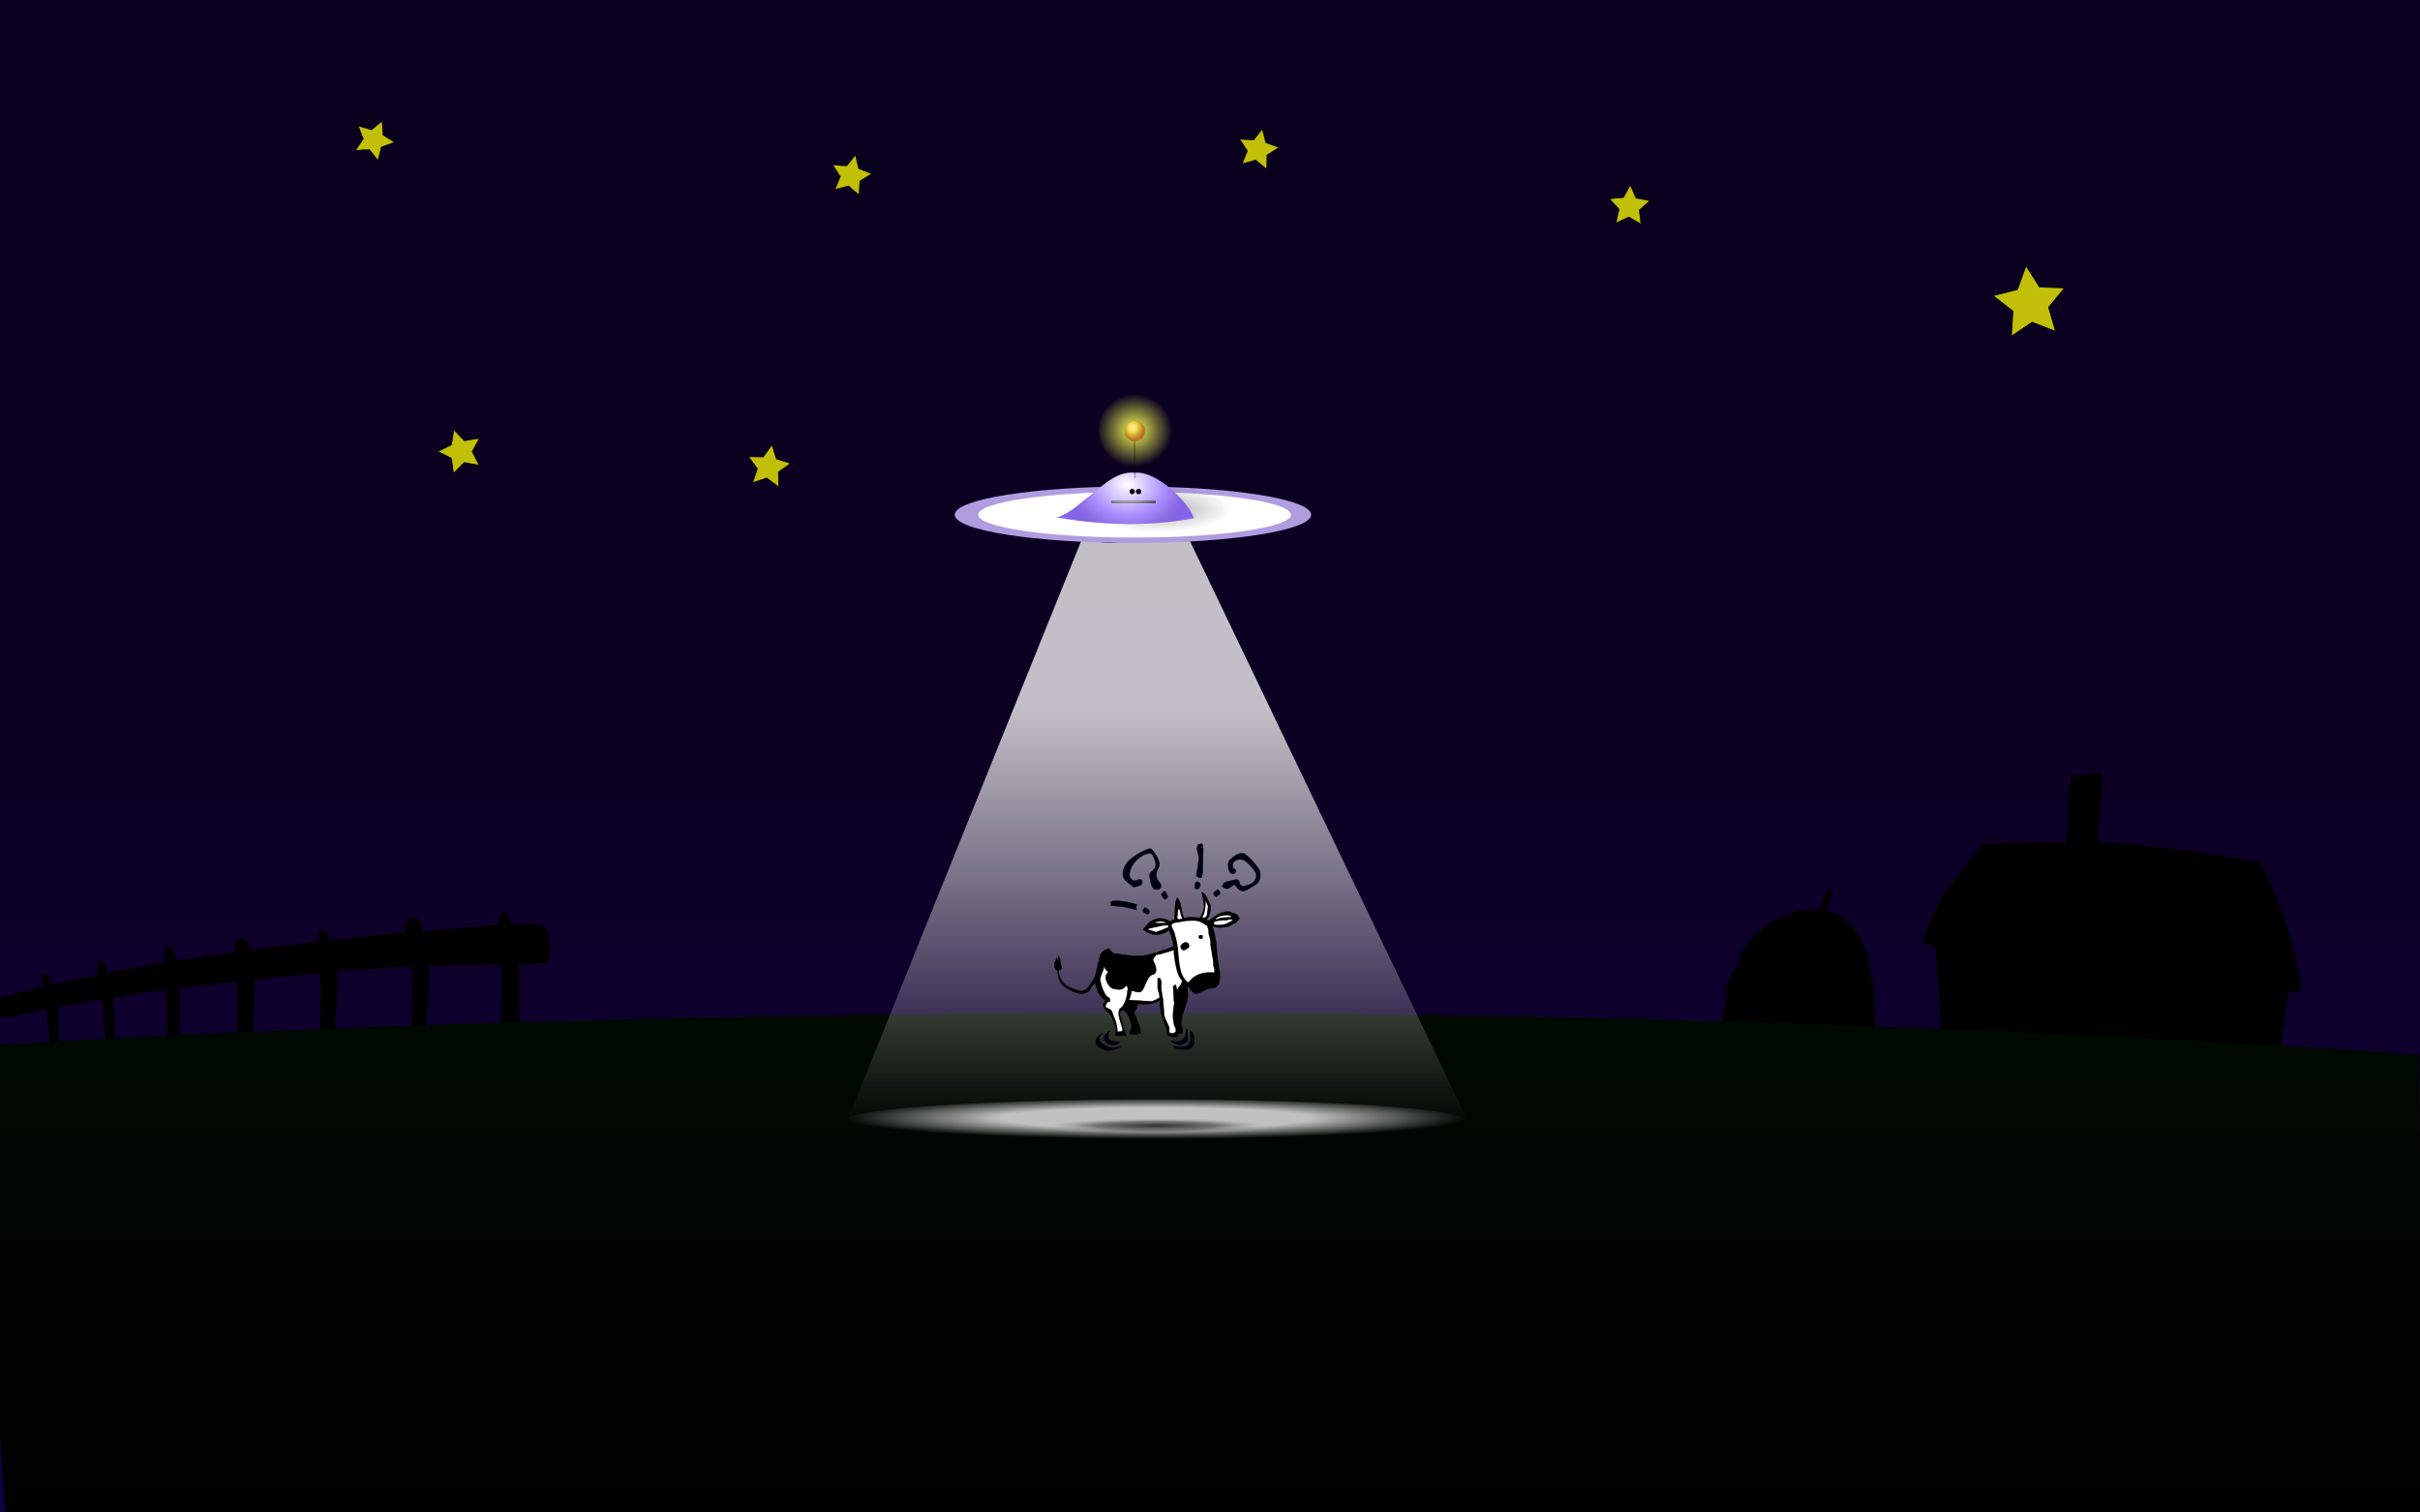 <?xml version="1.0" encoding="UTF-8" standalone="no"?>
<!-- Created with Inkscape (http://www.inkscape.org/) -->

<svg
   xmlns:dc="http://purl.org/dc/elements/1.1/"
   xmlns:cc="http://creativecommons.org/ns#"
   xmlns:rdf="http://www.w3.org/1999/02/22-rdf-syntax-ns#"
   xmlns:svg="http://www.w3.org/2000/svg"
   xmlns="http://www.w3.org/2000/svg"
   xmlns:xlink="http://www.w3.org/1999/xlink"
   xmlns:sodipodi="http://sodipodi.sourceforge.net/DTD/sodipodi-0.dtd"
   xmlns:inkscape="http://www.inkscape.org/namespaces/inkscape"
   inkscape:export-ydpi="90.000000"
   inkscape:export-xdpi="90.000000"
   inkscape:export-filename="/home/danil/Desktop/gentoo-znurt-larry-abducted-1680x1050.png"
   sodipodi:docname="gentoo-znurt-larry-abducted-1680x1050.svg"
   inkscape:version="0.48.2 r9819"
   sodipodi:version="0.32"
   id="svg1399"
   height="1050"
   width="1680"
   version="1.1">
  <rect width="100%" height="100%" fill="#333333" stroke="none"/>
  <title
     id="title3125">Gentoo Abducted (16:10)</title>
  <defs
     id="defs3">
    <linearGradient
       id="linearGradient2384">
      <stop
         id="stop2386"
         offset="0"
         style="stop-color:#171700;stop-opacity:1;" />
      <stop
         id="stop2388"
         offset="1"
         style="stop-color:#000000;stop-opacity:1;" />
    </linearGradient>
    <linearGradient
       id="linearGradient2289">
      <stop
         style="stop-color:#000000;stop-opacity:1;"
         offset="0"
         id="stop2291" />
      <stop
         style="stop-color:#000a00;stop-opacity:1;"
         offset="1"
         id="stop2293" />
    </linearGradient>
    <linearGradient
       id="linearGradient3613">
      <stop
         style="stop-color:#100041;stop-opacity:1;"
         offset="0"
         id="stop3614" />
      <stop
         style="stop-color:#0c0023;stop-opacity:1;"
         offset="0.5"
         id="stop2169" />
      <stop
         style="stop-color:#09001d;stop-opacity:1;"
         offset="1"
         id="stop3616" />
    </linearGradient>
    <linearGradient
       inkscape:collect="always"
       xlink:href="#linearGradient3613"
       id="linearGradient3612"
       x1="1646.546"
       y1="3097.61"
       x2="1646.546"
       y2="121.318"
       gradientTransform="matrix(0.541,0,0,0.339,-2.978,-250.179)"
       gradientUnits="userSpaceOnUse" />
    <linearGradient
       id="linearGradient2624">
      <stop
         style="stop-color:#ffffff;stop-opacity:0;"
         offset="0"
         id="stop2625" />
      <stop
         style="stop-color:#ffffff;stop-opacity:1;"
         offset="1"
         id="stop2626" />
    </linearGradient>
    <linearGradient
       inkscape:collect="always"
       xlink:href="#linearGradient2624"
       id="linearGradient2623"
       x1="1287.94"
       y1="3498.529"
       x2="1287.94"
       y2="2267.809"
       gradientTransform="matrix(0.277,0,0,0.267,377.442,72.497)"
       gradientUnits="userSpaceOnUse" />
    <radialGradient
       inkscape:collect="always"
       xlink:href="#linearGradient2791"
       id="radialGradient4046"
       cx="280.5"
       cy="369.4"
       r="303.343"
       fx="280.5"
       fy="366.086"
       gradientTransform="matrix(0.463,0,0,0.451,621.384,281.373)"
       gradientUnits="userSpaceOnUse" />
    <radialGradient
       inkscape:collect="always"
       xlink:href="#linearGradient2791"
       id="radialGradient2796"
       cx="402.915"
       cy="273.535"
       r="77.791"
       fx="402.915"
       fy="273.535"
       gradientTransform="matrix(0.5,0,0,0.417,621.384,281.373)"
       gradientUnits="userSpaceOnUse" />
    <linearGradient
       id="linearGradient2797">
      <stop
         style="stop-color:#000000;stop-opacity:1;"
         offset="0"
         id="stop2798" />
      <stop
         style="stop-color:#66667d;stop-opacity:1;"
         offset="1"
         id="stop2799" />
    </linearGradient>
    <radialGradient
       inkscape:collect="always"
       xlink:href="#linearGradient2797"
       id="radialGradient2794"
       cx="363.315"
       cy="343.677"
       r="35.682"
       fx="362.559"
       fy="342.738"
       gradientTransform="matrix(0.508,0,0,0.411,621.384,281.373)"
       gradientUnits="userSpaceOnUse" />
    <linearGradient
       id="linearGradient4049">
      <stop
         style="stop-color:#000000;stop-opacity:0.459;"
         offset="0"
         id="stop4050" />
      <stop
         style="stop-color:#76768d;stop-opacity:1;"
         offset="1"
         id="stop4051" />
    </linearGradient>
    <linearGradient
       inkscape:collect="always"
       xlink:href="#linearGradient4049"
       id="linearGradient4047"
       x1="192.557"
       y1="404.656"
       x2="238.169"
       y2="328.496"
       gradientTransform="matrix(0.495,0,0,0.422,621.384,281.373)"
       gradientUnits="userSpaceOnUse" />
    <linearGradient
       inkscape:collect="always"
       xlink:href="#linearGradient2791"
       id="linearGradient4048"
       x1="188.648"
       y1="785.096"
       x2="450.448"
       y2="519.515"
       gradientTransform="matrix(0.616,0,0,0.339,621.384,281.373)"
       gradientUnits="userSpaceOnUse" />
    <linearGradient
       id="linearGradient2791">
      <stop
         style="stop-color:#ffffff;stop-opacity:1;"
         offset="0"
         id="stop2792" />
      <stop
         style="stop-color:#2e2e46;stop-opacity:1;"
         offset="1"
         id="stop2793" />
    </linearGradient>
    <linearGradient
       inkscape:collect="always"
       xlink:href="#linearGradient2791"
       id="linearGradient4045"
       x1="508.16"
       y1="428.627"
       x2="271.032"
       y2="659.767"
       gradientTransform="matrix(0.548,0,0,0.381,621.384,281.373)"
       gradientUnits="userSpaceOnUse" />
    <linearGradient
       id="linearGradient3587">
      <stop
         style="stop-color:#ffffff;stop-opacity:1;"
         offset="0"
         id="stop3588" />
      <stop
         style="stop-color:#ffffff;stop-opacity:1;"
         offset="0.5"
         id="stop3595" />
      <stop
         style="stop-color:#ffffff;stop-opacity:0;"
         offset="1"
         id="stop3589" />
    </linearGradient>
    <radialGradient
       inkscape:collect="always"
       xlink:href="#linearGradient3587"
       id="radialGradient3586"
       cx="365.547"
       cy="13247.524"
       r="234.852"
       fx="365.547"
       fy="13247.524"
       gradientTransform="scale(3.854,0.259)"
       gradientUnits="userSpaceOnUse" />
    <linearGradient
       id="linearGradient3591">
      <stop
         style="stop-color:#000000;stop-opacity:1;"
         offset="0"
         id="stop3592" />
      <stop
         style="stop-color:#000000;stop-opacity:0.498;"
         offset="0.5"
         id="stop3596" />
      <stop
         style="stop-color:#ffffff;stop-opacity:0;"
         offset="1"
         id="stop3593" />
    </linearGradient>
    <radialGradient
       inkscape:collect="always"
       xlink:href="#linearGradient3591"
       id="radialGradient3594"
       cx="363.793"
       cy="13311.397"
       r="233.564"
       fx="363.793"
       fy="13311.397"
       gradientTransform="scale(3.873,0.258)"
       gradientUnits="userSpaceOnUse" />
    <linearGradient
       gradientUnits="userSpaceOnUse"
       y2="1602.379"
       x2="397.434"
       y1="2417.98"
       x1="397.434"
       gradientTransform="matrix(2.084,0,0,0.435,15.329,-249.388)"
       id="linearGradient2283"
       xlink:href="#linearGradient2289"
       inkscape:collect="always" />
    <radialGradient
       r="233.564"
       fy="13311.397"
       fx="363.793"
       cy="13311.397"
       cx="363.793"
       gradientTransform="scale(3.873,0.258)"
       gradientUnits="userSpaceOnUse"
       id="radialGradient2363"
       xlink:href="#linearGradient3591"
       inkscape:collect="always" />
    <radialGradient
       r="234.852"
       fy="13247.524"
       fx="365.547"
       cy="13247.524"
       cx="365.547"
       gradientTransform="scale(3.854,0.259)"
       gradientUnits="userSpaceOnUse"
       id="radialGradient2365"
       xlink:href="#linearGradient3587"
       inkscape:collect="always" />
    <linearGradient
       y2="659.767"
       x2="271.032"
       y1="428.627"
       x1="508.16"
       gradientTransform="matrix(0.48,0,0,0.333,662.026,-104.656)"
       gradientUnits="userSpaceOnUse"
       id="linearGradient2367"
       xlink:href="#linearGradient2791"
       inkscape:collect="always" />
    <linearGradient
       y2="519.515"
       x2="450.448"
       y1="785.096"
       x1="188.648"
       gradientTransform="matrix(0.539,0,0,0.297,662.026,-104.656)"
       gradientUnits="userSpaceOnUse"
       id="linearGradient2369"
       xlink:href="#linearGradient2791"
       inkscape:collect="always" />
    <linearGradient
       y2="328.496"
       x2="238.169"
       y1="404.656"
       x1="192.557"
       gradientTransform="matrix(0.433,0,0,0.369,662.026,-104.656)"
       gradientUnits="userSpaceOnUse"
       id="linearGradient2371"
       xlink:href="#linearGradient4049"
       inkscape:collect="always" />
    <radialGradient
       r="35.682"
       fy="342.738"
       fx="362.559"
       cy="343.677"
       cx="363.315"
       gradientTransform="matrix(0.445,0,0,0.36,662.026,-104.656)"
       gradientUnits="userSpaceOnUse"
       id="radialGradient2373"
       xlink:href="#linearGradient2797"
       inkscape:collect="always" />
    <radialGradient
       r="77.791"
       fy="273.535"
       fx="402.915"
       cy="273.535"
       cx="402.915"
       gradientTransform="matrix(0.438,0,0,0.365,662.026,-104.656)"
       gradientUnits="userSpaceOnUse"
       id="radialGradient2375"
       xlink:href="#linearGradient2791"
       inkscape:collect="always" />
    <radialGradient
       r="303.343"
       fy="366.086"
       fx="280.5"
       cy="369.4"
       cx="280.5"
       gradientTransform="matrix(0.405,0,0,0.395,662.026,-104.656)"
       gradientUnits="userSpaceOnUse"
       id="radialGradient2377"
       xlink:href="#linearGradient2791"
       inkscape:collect="always" />
    <linearGradient
       y2="2267.809"
       x2="1287.94"
       y1="3498.529"
       x1="1287.94"
       gradientTransform="matrix(0.243,0,0,0.234,448.377,-287.592)"
       gradientUnits="userSpaceOnUse"
       id="linearGradient2379"
       xlink:href="#linearGradient2624"
       inkscape:collect="always" />
    <linearGradient
       gradientUnits="userSpaceOnUse"
       y2="1188.114"
       x2="494.068"
       y1="936.547"
       x1="497.371"
       gradientTransform="matrix(1.601,0,0,0.624,-0.012,-0.948)"
       id="linearGradient2390"
       xlink:href="#linearGradient2384"
       inkscape:collect="always" />
    <radialGradient
       r="4.419"
       fy="512.359"
       fx="319.628"
       cy="512.359"
       cx="319.628"
       gradientTransform="matrix(1.714,0.029,-0.031,1.849,-212.668,-445.125)"
       gradientUnits="userSpaceOnUse"
       id="radialGradientAntennaBallLight"
       xlink:href="#linearGradientAntennaBallLight"
       inkscape:collect="always" />
    <radialGradient
       r="41.429"
       fy="573.791"
       fx="312.857"
       cy="573.791"
       cx="312.857"
       gradientTransform="matrix(1,0,0,0.207,0,455.075)"
       gradientUnits="userSpaceOnUse"
       id="radialGradientGroundShadow"
       xlink:href="#linearGradientGroundShadow"
       inkscape:collect="always" />
    <radialGradient
       r="13.763"
       fy="511.931"
       fx="290.293"
       cy="511.931"
       cx="290.293"
       gradientTransform="matrix(1.036,-0.012,0.011,1,-16.378,3.389)"
       gradientUnits="userSpaceOnUse"
       id="radialGradientAntennaLight"
       xlink:href="#linearGradientAntennaLight"
       inkscape:collect="always" />
    <radialGradient
       r="25.947"
       fy="528.188"
       fx="304.483"
       cy="528.188"
       cx="304.483"
       gradientTransform="matrix(1.025,0.062,-0.052,0.862,19.922,55.861)"
       gradientUnits="userSpaceOnUse"
       id="radialGradientBody"
       xlink:href="#linearGradientBody"
       inkscape:collect="always" />
    <radialGradient
       r="41.429"
       fy="573.791"
       fx="312.857"
       cy="573.791"
       cx="312.857"
       gradientTransform="matrix(0.65,-9.4334237e-8,3.0353499e-8,0.207,109.468,455.075)"
       gradientUnits="userSpaceOnUse"
       id="radialGradientBodyShadow"
       xlink:href="#linearGradientBodyShadow"
       inkscape:collect="always" />
    <linearGradient
       id="linearGradientBodyShadow">
      <stop
         id="stop4205-0"
         offset="0"
         style="stop-color:#1a1a1a;stop-opacity:1;" />
      <stop
         id="stop4207-4"
         offset="1"
         style="stop-color:#1a1a1a;stop-opacity:0;" />
    </linearGradient>
    <linearGradient
       id="linearGradientAntennaLight">
      <stop
         id="stop4157"
         offset="0"
         style="stop-color:#f4ff53;stop-opacity:1;" />
      <stop
         id="stop4159"
         offset="1"
         style="stop-color:#f4ff53;stop-opacity:0;" />
    </linearGradient>
    <linearGradient
       id="linearGradientGroundShadow"
       inkscape:collect="always">
      <stop
         id="stop4205"
         offset="0"
         style="stop-color:#1a1a1a;stop-opacity:1;" />
      <stop
         id="stop4207"
         offset="1"
         style="stop-color:#1a1a1a;stop-opacity:0;" />
    </linearGradient>
    <linearGradient
       id="linearGradientBody">
      <stop
         id="stop4223"
         offset="0"
         style="stop-color:#ffffff;stop-opacity:1;" />
      <stop
         style="stop-color:#ffffff;stop-opacity:0.245;"
         offset="0.525"
         id="stop4229" />
      <stop
         id="stop4231"
         offset="0.697"
         style="stop-color:#9b9b9b;stop-opacity:0.237;" />
      <stop
         id="stop4225"
         offset="1"
         style="stop-color:#000000;stop-opacity:0.058;" />
    </linearGradient>
    <linearGradient
       id="linearGradientAntennaBallLight">
      <stop
         id="stop3831"
         offset="0"
         style="stop-color:#fff5a4;stop-opacity:1;" />
      <stop
         style="stop-color:#ffee5d;stop-opacity:0.871;"
         offset="0.202"
         id="stop3837" />
      <stop
         id="stop3839"
         offset="0.535"
         style="stop-color:#ffe71d;stop-opacity:0.237;" />
      <stop
         style="stop-color:#ffe71d;stop-opacity:0.118;"
         offset="1"
         id="stop3841" />
    </linearGradient>
    <linearGradient
       id="linearGradient2624-7">
      <stop
         style="stop-color:#ffffff;stop-opacity:0;"
         offset="0"
         id="stop2625-2" />
      <stop
         style="stop-color:#ffffff;stop-opacity:1;"
         offset="1"
         id="stop2626-2" />
    </linearGradient>
    <linearGradient
       id="linearGradient2791-1">
      <stop
         style="stop-color:#ffffff;stop-opacity:1;"
         offset="0"
         id="stop2792-0" />
      <stop
         style="stop-color:#2e2e46;stop-opacity:1;"
         offset="1"
         id="stop2793-6" />
    </linearGradient>
    <linearGradient
       id="linearGradient3594">
      <stop
         style="stop-color:#ffffff;stop-opacity:1;"
         offset="0"
         id="stop3596-5" />
      <stop
         style="stop-color:#2e2e46;stop-opacity:1;"
         offset="1"
         id="stop3598" />
    </linearGradient>
    <linearGradient
       id="linearGradient2797-4">
      <stop
         style="stop-color:#000000;stop-opacity:1;"
         offset="0"
         id="stop2798-9" />
      <stop
         style="stop-color:#66667d;stop-opacity:1;"
         offset="1"
         id="stop2799-0" />
    </linearGradient>
    <linearGradient
       id="linearGradient4049-1">
      <stop
         style="stop-color:#000000;stop-opacity:0.459;"
         offset="0"
         id="stop4050-7" />
      <stop
         style="stop-color:#76768d;stop-opacity:1;"
         offset="1"
         id="stop4051-7" />
    </linearGradient>
    <linearGradient
       id="linearGradient3609">
      <stop
         style="stop-color:#ffffff;stop-opacity:1;"
         offset="0"
         id="stop3611" />
      <stop
         style="stop-color:#2e2e46;stop-opacity:1;"
         offset="1"
         id="stop3613" />
    </linearGradient>
    <linearGradient
       id="linearGradient3616">
      <stop
         style="stop-color:#ffffff;stop-opacity:1;"
         offset="0"
         id="stop3618" />
      <stop
         style="stop-color:#2e2e46;stop-opacity:1;"
         offset="1"
         id="stop3620" />
    </linearGradient>
    <linearGradient
       id="linearGradient3587-9">
      <stop
         style="stop-color:#ffffff;stop-opacity:1;"
         offset="0"
         id="stop3588-7" />
      <stop
         style="stop-color:#ffffff;stop-opacity:1;"
         offset="0.5"
         id="stop3595-7" />
      <stop
         style="stop-color:#ffffff;stop-opacity:0;"
         offset="1"
         id="stop3589-6" />
    </linearGradient>
    <linearGradient
       id="linearGradient3591-3">
      <stop
         style="stop-color:#000000;stop-opacity:1;"
         offset="0"
         id="stop3592-6" />
      <stop
         style="stop-color:#000000;stop-opacity:0.498;"
         offset="0.5"
         id="stop3630" />
      <stop
         style="stop-color:#ffffff;stop-opacity:0;"
         offset="1"
         id="stop3593-5" />
    </linearGradient>
    <linearGradient
       inkscape:collect="always"
       xlink:href="#linearGradient2791"
       id="linearGradient4039"
       gradientUnits="userSpaceOnUse"
       gradientTransform="matrix(0.48,0,0,0.333,110.656,-272.295)"
       x1="508.16"
       y1="428.627"
       x2="271.032"
       y2="659.767" />
    <linearGradient
       inkscape:collect="always"
       xlink:href="#linearGradient2791"
       id="linearGradient4042"
       gradientUnits="userSpaceOnUse"
       gradientTransform="matrix(0.539,0,0,0.297,110.656,-272.295)"
       x1="188.648"
       y1="785.096"
       x2="450.448"
       y2="519.515" />
    <linearGradient
       inkscape:collect="always"
       xlink:href="#linearGradient4049"
       id="linearGradient4046"
       gradientUnits="userSpaceOnUse"
       gradientTransform="matrix(0.433,0,0,0.369,110.656,-272.295)"
       x1="192.557"
       y1="404.656"
       x2="238.169"
       y2="328.496" />
    <radialGradient
       inkscape:collect="always"
       xlink:href="#linearGradient2797"
       id="radialGradient4049"
       gradientUnits="userSpaceOnUse"
       gradientTransform="matrix(0.445,0,0,0.36,110.656,-272.295)"
       cx="363.315"
       cy="343.677"
       fx="362.559"
       fy="342.738"
       r="35.682" />
    <radialGradient
       inkscape:collect="always"
       xlink:href="#linearGradient2791"
       id="radialGradient4052"
       gradientUnits="userSpaceOnUse"
       gradientTransform="matrix(0.438,0,0,0.365,110.656,-272.295)"
       cx="402.915"
       cy="273.535"
       fx="402.915"
       fy="273.535"
       r="77.791" />
    <radialGradient
       inkscape:collect="always"
       xlink:href="#linearGradient2791"
       id="radialGradient4055"
       gradientUnits="userSpaceOnUse"
       gradientTransform="matrix(0.405,0,0,0.395,110.656,-272.295)"
       cx="280.5"
       cy="369.4"
       fx="280.5"
       fy="366.086"
       r="303.343" />
    <linearGradient
       inkscape:collect="always"
       xlink:href="#linearGradient2624-7"
       id="linearGradient4172"
       gradientUnits="userSpaceOnUse"
       gradientTransform="matrix(0.243,0,0,0.234,664.132,-240.002)"
       x1="1287.94"
       y1="3498.529"
       x2="1287.94"
       y2="2267.809" />
    <radialGradient
       inkscape:collect="always"
       xlink:href="#linearGradient3587-9"
       id="radialGradient4174"
       gradientUnits="userSpaceOnUse"
       gradientTransform="scale(3.854,0.259)"
       cx="365.547"
       cy="13247.524"
       fx="365.547"
       fy="13247.524"
       r="234.852" />
    <radialGradient
       inkscape:collect="always"
       xlink:href="#linearGradient3591-3"
       id="radialGradient4176"
       gradientUnits="userSpaceOnUse"
       gradientTransform="scale(3.873,0.258)"
       cx="363.793"
       cy="13311.397"
       fx="363.793"
       fy="13311.397"
       r="233.564" />
    <radialGradient
       inkscape:collect="always"
       xlink:href="#linearGradientBodyShadow"
       id="radialGradient4192"
       gradientUnits="userSpaceOnUse"
       gradientTransform="matrix(0.65,-9.4334237e-8,3.0353499e-8,0.207,109.468,455.075)"
       cx="312.857"
       cy="573.791"
       fx="312.857"
       fy="573.791"
       r="41.429" />
    <radialGradient
       inkscape:collect="always"
       xlink:href="#linearGradientBody"
       id="radialGradient4194"
       gradientUnits="userSpaceOnUse"
       gradientTransform="matrix(1.025,0.062,-0.052,0.862,19.922,55.861)"
       cx="304.483"
       cy="528.188"
       fx="304.483"
       fy="528.188"
       r="25.947" />
    <radialGradient
       inkscape:collect="always"
       xlink:href="#linearGradientAntennaLight"
       id="radialGradient4196"
       gradientUnits="userSpaceOnUse"
       gradientTransform="matrix(1.036,-0.012,0.011,1,-16.378,3.389)"
       cx="290.293"
       cy="511.931"
       fx="290.293"
       fy="511.931"
       r="13.763" />
    <radialGradient
       inkscape:collect="always"
       xlink:href="#linearGradientGroundShadow"
       id="radialGradient4198"
       gradientUnits="userSpaceOnUse"
       gradientTransform="matrix(1,0,0,0.207,0,455.075)"
       cx="312.857"
       cy="573.791"
       fx="312.857"
       fy="573.791"
       r="41.429" />
    <radialGradient
       inkscape:collect="always"
       xlink:href="#linearGradientAntennaBallLight"
       id="radialGradient4200"
       gradientUnits="userSpaceOnUse"
       gradientTransform="matrix(1.714,0.029,-0.031,1.849,-212.668,-445.125)"
       cx="319.628"
       cy="512.359"
       fx="319.628"
       fy="512.359"
       r="4.419" />
    <radialGradient
       inkscape:collect="always"
       xlink:href="#linearGradientBody"
       id="radialGradient4210"
       gradientUnits="userSpaceOnUse"
       gradientTransform="matrix(1.025,0.062,-0.052,0.862,514.099,-123.555)"
       cx="304.483"
       cy="528.188"
       fx="304.483"
       fy="528.188"
       r="25.947" />
    <radialGradient
       inkscape:collect="always"
       xlink:href="#linearGradientBodyShadow"
       id="radialGradient4231"
       gradientUnits="userSpaceOnUse"
       gradientTransform="matrix(0.65,-9.4334237e-8,3.0353499e-8,0.207,109.468,455.075)"
       cx="312.857"
       cy="573.791"
       fx="312.857"
       fy="573.791"
       r="41.429" />
    <radialGradient
       inkscape:collect="always"
       xlink:href="#linearGradientBody"
       id="radialGradient4233"
       gradientUnits="userSpaceOnUse"
       gradientTransform="matrix(1.025,0.062,-0.052,0.862,514.099,-123.555)"
       cx="304.483"
       cy="528.188"
       fx="304.483"
       fy="528.188"
       r="25.947" />
    <radialGradient
       inkscape:collect="always"
       xlink:href="#linearGradientAntennaLight"
       id="radialGradient4235"
       gradientUnits="userSpaceOnUse"
       gradientTransform="matrix(1.036,-0.012,0.011,1,-16.378,3.389)"
       cx="290.293"
       cy="511.931"
       fx="290.293"
       fy="511.931"
       r="13.763" />
    <radialGradient
       inkscape:collect="always"
       xlink:href="#linearGradientAntennaBallLight"
       id="radialGradient4237"
       gradientUnits="userSpaceOnUse"
       gradientTransform="matrix(1.714,0.029,-0.031,1.849,-212.668,-445.125)"
       cx="319.628"
       cy="512.359"
       fx="319.628"
       fy="512.359"
       r="4.419" />
  </defs>
  <sodipodi:namedview
     inkscape:guide-bbox="true"
     showguides="false"
     borderlayer="top"
     inkscape:window-y="0"
     inkscape:window-x="0"
     inkscape:window-height="878"
     inkscape:window-width="1440"
     inkscape:current-layer="layer8"
     inkscape:document-units="px"
     inkscape:cy="370.51159"
     inkscape:cx="532.42761"
     inkscape:zoom="0.25"
     inkscape:pageshadow="2"
     inkscape:pageopacity="0.0"
     borderopacity="1.0"
     bordercolor="#666666"
     pagecolor="#ffffff"
     id="base"
     showgrid="false"
     inkscape:window-maximized="1">
    <sodipodi:guide
       orientation="1,0"
       position="589.108,234.062"
       id="guide3566" />
    <sodipodi:guide
       orientation="1,0"
       position="1016.113,215.875"
       id="guide3568" />
    <sodipodi:guide
       orientation="1,0"
       position="803.006,173.174"
       id="guide3572" />
    <sodipodi:guide
       orientation="0,1"
       position="871.391,268.11"
       id="guide3427" />
    <inkscape:grid
       type="xygrid"
       id="grid4239" />
    <sodipodi:guide
       orientation="1,0"
       position="-3.206,1048.533"
       id="guide3217" />
    <sodipodi:guide
       orientation="1,0"
       position="0,1049.157"
       id="guide3219" />
    <sodipodi:guide
       orientation="0,1"
       position="0.544,1049.998"
       id="guide3221" />
  </sodipodi:namedview>
  <g
     style="display:none"
     inkscape:label="Mountains"
     id="layer3"
     inkscape:groupmode="layer"
     transform="translate(0,250)">
    <path
       sodipodi:nodetypes="ccssscscccc"
       id="path1511"
       d="m -28.741,653.195 c 0,0 117.127,-72.928 232.044,-79.558 114.917,-6.63 346.68,154.112 404.42,176.796 61.878,24.309 145.856,26.519 216.575,-15.47 68.514,-40.68 152.009,-88.898 218.785,-90.608 64.221,-1.591 174.586,53.039 174.586,53.039 0,0 112.59,-105.53 194.475,-106.077 83.835,-0.545 196.685,161.326 196.685,161.326 l 2.21,459.668 -1622.099,-2.21 -17.68,-556.906 z"
       style="fill:url(#linearGradient2390);fill-opacity:1;fill-rule:evenodd;stroke:none"
       inkscape:connector-curvature="0" />
  </g>
  <g
     style="display:inline"
     id="layer1"
     inkscape:groupmode="layer"
     inkscape:label="Layer 1"
     transform="translate(0,250)">
    <rect
       style="fill:url(#linearGradient3612);fill-opacity:1;fill-rule:evenodd;stroke:#000000;stroke-width:0.377pt;stroke-linecap:butt;stroke-linejoin:miter;stroke-opacity:1"
       id="rect2627"
       width="1688.009"
       height="1059.245"
       x="-2.978"
       y="-250.225" />
  </g>
  <g
     style="display:inline"
     inkscape:label="fg"
     id="layer6"
     inkscape:groupmode="layer"
     transform="translate(0,250)">
    <path
       sodipodi:nodetypes="cccccsssszccccccc"
       id="path2382"
       d="m 1350.906,503.95 -6.939,-95.446 -8.986,-4.867 c 0,0 7.513,-23.624 18.636,-38.306 11.123,-14.683 23.271,-29.309 23.271,-29.309 0,0 40.464,-1.316 55.859,-0.602 6.165,0.286 1.298,-46.444 7.084,-46.412 5.786,0.032 11.615,-2.092 17.46,-1.965 5.845,0.127 -5.246,47.459 1.103,47.778 6.349,0.319 29.413,2.754 36.71,3.362 29.189,2.432 73.489,10.616 73.489,10.616 0,0 10.296,18.052 18.171,42.525 7.874,24.474 10.805,45.396 10.805,45.396 l -9.418,2.758 -12.12,86.744 -148.892,12.535 -76.234,-34.807 z"
       style="fill:#000000;fill-opacity:1;fill-rule:evenodd;stroke:#000000;stroke-width:0.479px;stroke-linecap:butt;stroke-linejoin:miter;stroke-opacity:1"
       inkscape:connector-curvature="0" />
    <path
       sodipodi:nodetypes="ccccccccccccccccccccc"
       id="path2409"
       d="m 1194.494,467.653 c 0,0 1.51,-14.176 3.019,-21.264 1.51,-7.088 2.173,-8.787 2.173,-8.787 l -2.927,2.343 c 0,0 3.019,-10.31 7.547,-17.398 4.529,-7.088 6.388,-9.015 6.388,-9.015 l -4.124,2.571 c 0,0 3.019,-8.377 11.321,-16.754 8.302,-8.377 18.114,-13.532 27.17,-16.109 9.057,-2.578 18.114,-1.933 18.114,-1.933 l 5.097,-13.273 4.528,0.644 -5.097,13.273 c 0,0 13.585,4.511 18.868,11.599 5.283,7.088 10.475,19.142 11.229,24.297 0.755,5.155 -1.418,0.189 -1.418,0.189 0,0 3.019,9.666 3.774,15.465 0.755,5.799 2.401,9.366 0,7.088 0.8,2.962 1.509,12.887 1.509,19.331 0,6.444 -1.509,11.599 -1.509,11.599 l -105.663,-3.866 z"
       style="fill:#000000;fill-opacity:1;fill-rule:evenodd;stroke:none"
       inkscape:connector-curvature="0" />
    <g
       transform="matrix(1.306,0,0,1.306,-125.5,-248.871)"
       id="g1577">
      <path
         style="fill:#000000;fill-opacity:1;fill-rule:evenodd;stroke:none"
         d="m 93.034,530.18 c 0,0 42.953,-11.666 85.376,-18.56 42.423,-6.894 102.345,-14.318 142.647,-17.499 40.302,-3.182 57.801,-5.303 63.104,-3.182 5.303,2.121 5.303,18.03 2.651,19.621 -2.651,1.591 -49.847,1.061 -80.073,2.651 -28.191,1.484 -92.8,7.954 -127.799,12.727 -33.516,4.57 -83.785,14.848 -83.785,14.848 l -2.121,-10.606 z"
         id="path2171"
         sodipodi:nodetypes="cccccsscc"
         inkscape:connector-curvature="0" />
      <path
         style="fill:#000000;fill-opacity:1;fill-rule:evenodd;stroke:none"
         d="m 122.73,561.466 c 0,0 -1.061,-17.499 -1.591,-22.802 -0.53,-5.303 -4.773,-20.681 -1.591,-21.742 3.182,-1.061 6.894,13.787 7.424,20.151 0.53,6.363 0.53,23.333 0.53,23.333 l -4.773,1.061 z"
         id="path2173"
         inkscape:connector-curvature="0" />
      <path
         style="fill:#000000;fill-opacity:1;fill-rule:evenodd;stroke:none;display:inline"
         d="m 152.217,556.721 c 0,0 -1.061,-18.54 -1.591,-24.158 -0.53,-5.618 -4.773,-21.911 -1.591,-23.034 3.182,-1.124 6.894,14.607 7.424,21.349 0.53,6.742 0.53,24.72 0.53,24.72 l -4.773,1.124 z"
         id="path2175"
         inkscape:connector-curvature="0" />
      <path
         style="fill:#000000;fill-opacity:1;fill-rule:evenodd;stroke:none;display:inline"
         d="m 362.136,548.355 c 0,0 0.816,-25.229 0.752,-32.899 -0.064,-7.67 -4.285,-30.243 0.607,-31.378 4.891,-1.134 8.393,20.613 8.312,29.805 -0.081,9.192 0.775,33.531 0.775,33.531 l -10.446,0.941 z"
         id="path2177"
         sodipodi:nodetypes="cccccc"
         inkscape:connector-curvature="0" />
      <path
         style="fill:#000000;fill-opacity:1;fill-rule:evenodd;stroke:none;display:inline"
         d="m 314.599,551.203 c 0,0 0.816,-25.229 0.752,-32.899 -0.064,-7.67 -9.587,-29.713 0.607,-31.378 4.891,-1.134 8.393,20.613 8.312,29.805 -0.081,9.192 -2.407,33.531 -2.407,33.531 l -7.264,0.941 z"
         id="path2179"
         sodipodi:nodetypes="cccccc"
         inkscape:connector-curvature="0" />
      <path
         style="fill:#000000;fill-opacity:1;fill-rule:evenodd;stroke:none;display:inline"
         d="m 265.813,557.567 c 0,0 0.816,-25.229 0.752,-32.899 -0.064,-7.67 -4.285,-30.243 0.607,-31.378 4.891,-1.134 8.393,20.613 8.312,29.805 -0.081,9.192 -2.407,33.531 -2.407,33.531 l -7.264,0.941 z"
         id="path2181"
         inkscape:connector-curvature="0" />
      <path
         style="fill:#000000;fill-opacity:1;fill-rule:evenodd;stroke:none;display:inline"
         d="m 221.799,561.809 c 0,0 0.816,-25.229 0.752,-32.899 -0.064,-7.67 -4.285,-30.243 0.607,-31.378 8.073,-1.134 8.393,20.613 8.312,29.805 -0.081,9.192 -2.407,33.531 -2.407,33.531 l -7.264,0.941 z"
         id="path2183"
         sodipodi:nodetypes="cccccc"
         inkscape:connector-curvature="0" />
      <path
         style="fill:#000000;fill-opacity:1;fill-rule:evenodd;stroke:none;display:inline"
         d="m 184.149,566.051 c 0,0 0.816,-25.229 0.752,-32.899 -0.064,-7.67 -4.285,-30.243 0.607,-31.378 4.891,-1.134 6.272,20.083 6.191,29.275 -0.081,9.192 -0.285,34.061 -0.285,34.061 l -7.264,0.941 z"
         id="path2185"
         sodipodi:nodetypes="cccccc"
         inkscape:connector-curvature="0" />
    </g>
  </g>
  <g
     style="display:inline"
     inkscape:label="terrain"
     id="layer4"
     inkscape:groupmode="layer"
     transform="translate(0,250)">
    <path
       id="path1514"
       d="m -16.717,476.428 c 0,0 331.909,-23.226 821.76,-23.226 489.852,0 874.408,29.033 874.408,29.033 l 2.289,325.165 -1677.856,0 L -16.717,476.428 z"
       style="fill:url(#linearGradient2283);fill-opacity:1;fill-rule:evenodd;stroke:none"
       inkscape:connector-curvature="0" />
  </g>
  <g
     inkscape:label="text"
     id="layer7"
     inkscape:groupmode="layer"
     transform="translate(0,250)"
     style="display:none">
    <g
       transform="matrix(0.753,0,0,0.914,139.544,-331.902)"
       style="font-size:57.441px;font-style:normal;font-variant:normal;font-weight:normal;font-stretch:normal;text-align:justify;line-height:140%;letter-spacing:0px;word-spacing:0px;writing-mode:lr-tb;text-anchor:start;fill:#ffffff;fill-opacity:1;stroke:none;font-family:Expressway;-inkscape-font-specification:Expressway"
       id="text3136">
      <path
         d="m 604.991,1053.379 5.687,0 0,39.749 -5.687,0 0,-39.749"
         id="path3157"
         inkscape:connector-curvature="0"
         style="fill:#ffffff" />
      <path
         d="m 619.685,1062.627 0,-3.734 c 0,-2.412 0.536,-4.25 1.608,-5.514 1.111,-1.264 2.757,-1.895 4.94,-1.895 1.264,0 2.489,0.211 3.676,0.632 l 0,4.94 c -0.651,-0.345 -1.436,-0.517 -2.355,-0.517 -0.728,0 -1.264,0.211 -1.608,0.632 -0.345,0.383 -0.517,1.072 -0.517,2.068 l 0,3.389 4.48,0 0,4.825 -4.48,0 0,25.676 -5.744,0 0,-25.676 -2.872,0 0,-4.825 2.872,0"
         id="path3159"
         inkscape:connector-curvature="0"
         style="fill:#ffffff" />
      <path
         d="m 659.537,1062.627 0,30.501 -5.744,0 0,-30.501 5.744,0 m -5.859,-7.525 c 0,-0.843 0.268,-1.57 0.804,-2.183 0.574,-0.613 1.283,-0.919 2.125,-0.919 0.842,0 1.551,0.306 2.125,0.919 0.613,0.613 0.919,1.34 0.919,2.183 -1e-5,0.804 -0.306,1.494 -0.919,2.068 -0.574,0.575 -1.283,0.862 -2.125,0.862 -0.842,10e-5 -1.551,-0.287 -2.125,-0.862 -0.536,-0.574 -0.804,-1.264 -0.804,-2.068"
         id="path3161"
         inkscape:connector-curvature="0"
         style="fill:#ffffff" />
      <path
         d="m 575.969,1231.906 -4.906,2.281 0,10.031 -3.188,0 0,5.625 3.188,0 0,30.031 4.906,0 0,-30.031 5.25,0 0,-5.625 -5.25,0 0,-12.313 z"
         transform="scale(1.171,0.854)"
         id="path3163"
         inkscape:connector-curvature="0"
         style="fill:#ffffff" />
      <path
         d="m 711.24,1062.627 0,2.929 c 1.072,-1.302 2.24,-2.24 3.504,-2.815 1.302,-0.613 2.719,-0.919 4.251,-0.919 3.37,10e-5 5.782,1.589 7.238,4.768 0.766,-1.302 1.838,-2.413 3.217,-3.332 1.417,-0.957 3.102,-1.436 5.055,-1.436 3.332,10e-5 5.936,0.957 7.812,2.872 1.915,1.915 2.872,4.787 2.872,8.616 l 0,19.817 -5.687,0 0,-18.496 c -4e-5,-2.642 -0.421,-4.5 -1.264,-5.572 -0.843,-1.072 -2.183,-1.608 -4.021,-1.608 -1.608,0 -2.891,0.594 -3.849,1.781 -0.919,1.149 -1.589,2.642 -2.01,4.48 l 0,19.415 -5.744,0 0,-18.496 c -2e-5,-2.642 -0.421,-4.5 -1.264,-5.572 -0.804,-1.072 -2.125,-1.608 -3.963,-1.608 -1.34,0 -2.47,0.44 -3.389,1.321 -0.881,0.843 -1.704,2.183 -2.47,4.021 l 0,20.334 -5.687,0 0,-30.501 5.399,0"
         id="path3165"
         inkscape:connector-curvature="0"
         style="fill:#ffffff" />
      <path
         d="m 765.638,1061.823 c 1.876,10e-5 3.619,0.345 5.227,1.034 1.608,0.689 2.987,1.704 4.136,3.044 1.149,1.34 2.049,3.025 2.7,5.055 0.651,1.991 0.976,4.308 0.976,6.95 -3e-5,2.642 -0.326,4.959 -0.976,6.95 -0.651,1.991 -1.551,3.657 -2.7,4.997 -1.149,1.34 -2.527,2.355 -4.136,3.044 -1.608,0.689 -3.351,1.034 -5.227,1.034 -1.915,0 -3.676,-0.345 -5.285,-1.034 -1.57,-0.689 -2.929,-1.704 -4.078,-3.044 -1.149,-1.34 -2.049,-3.006 -2.7,-4.997 -0.651,-1.991 -0.976,-4.308 -0.976,-6.95 0,-2.642 0.325,-4.959 0.976,-6.95 0.651,-2.03 1.551,-3.715 2.7,-5.055 1.149,-1.34 2.508,-2.355 4.078,-3.044 1.608,-0.689 3.37,-1.034 5.285,-1.034 m 0,5.629 c -2.298,0 -4.117,0.881 -5.457,2.642 -1.302,1.723 -1.953,4.327 -1.953,7.812 -10e-6,3.485 0.651,6.108 1.953,7.869 1.34,1.723 3.159,2.585 5.457,2.585 2.298,0 4.117,-0.862 5.457,-2.585 1.34,-1.762 2.01,-4.385 2.01,-7.869 -2e-5,-3.485 -0.67,-6.089 -2.01,-7.812 -1.34,-1.762 -3.159,-2.642 -5.457,-2.642"
         id="path3167"
         inkscape:connector-curvature="0"
         style="fill:#ffffff" />
      <path
         d="m 792.299,1093.128 -11.029,-30.501 6.318,0 7.18,21.483 7.123,-21.483 6.146,0 -10.914,30.501 -4.825,0"
         id="path3169"
         inkscape:connector-curvature="0"
         style="fill:#ffffff" />
      <path
         d="m 823.467,1061.823 c 1.876,10e-5 3.6,0.364 5.17,1.091 1.57,0.689 2.91,1.723 4.021,3.102 1.149,1.34 2.03,2.987 2.642,4.94 0.651,1.953 0.976,4.174 0.976,6.663 -3e-5,0.574 -0.096,1.245 -0.287,2.01 l -19.817,0 c 0.191,2.872 0.976,5.093 2.355,6.663 1.417,1.532 3.274,2.298 5.572,2.298 1.302,0 2.489,-0.249 3.561,-0.747 1.111,-0.536 2.049,-1.245 2.815,-2.125 l 3.619,3.217 c -0.996,1.455 -2.432,2.661 -4.308,3.619 -1.876,0.919 -3.887,1.379 -6.031,1.379 -1.876,0 -3.619,-0.345 -5.227,-1.034 -1.608,-0.689 -3.006,-1.704 -4.193,-3.044 -1.149,-1.34 -2.068,-3.006 -2.757,-4.997 -0.651,-1.991 -0.976,-4.308 -0.976,-6.95 0,-2.642 0.306,-4.959 0.919,-6.95 0.613,-2.03 1.474,-3.715 2.585,-5.055 1.149,-1.34 2.508,-2.355 4.078,-3.044 1.608,-0.689 3.37,-1.034 5.285,-1.034 m 0,5.285 c -2.068,0 -3.715,0.689 -4.94,2.068 -1.187,1.34 -1.915,3.332 -2.183,5.974 l 14.188,0 c -0.268,-2.642 -1.015,-4.634 -2.24,-5.974 -1.225,-1.379 -2.834,-2.068 -4.825,-2.068"
         id="path3171"
         inkscape:connector-curvature="0"
         style="fill:#ffffff" />
      <path
         d="m 853.261,1061.651 c 2.183,0 4.078,0.268 5.687,0.804 1.647,0.536 3.102,1.398 4.365,2.585 l -2.413,4.595 c -0.421,-0.498 -0.977,-0.919 -1.666,-1.264 -0.651,-0.345 -1.359,-0.632 -2.125,-0.862 -0.728,-0.23 -1.455,-0.383 -2.183,-0.46 -0.728,-0.115 -1.359,-0.172 -1.896,-0.172 -1.417,0 -2.585,0.268 -3.504,0.804 -0.881,0.498 -1.321,1.244 -1.321,2.24 -10e-6,0.536 0.306,1.053 0.919,1.551 0.613,0.46 1.283,0.881 2.01,1.264 1.302,0.689 2.757,1.302 4.365,1.838 1.647,0.498 3.178,1.13 4.595,1.895 1.417,0.728 2.604,1.723 3.561,2.987 0.996,1.225 1.493,2.891 1.493,4.997 -2e-5,1.838 -0.364,3.351 -1.091,4.538 -0.689,1.187 -1.589,2.144 -2.7,2.872 -1.111,0.728 -2.374,1.225 -3.791,1.494 -1.379,0.306 -2.776,0.46 -4.193,0.46 -2.642,0 -4.959,-0.326 -6.95,-0.977 -1.953,-0.651 -3.734,-1.57 -5.342,-2.757 l 2.355,-4.653 c 1.149,0.957 2.604,1.723 4.365,2.298 1.762,0.536 3.561,0.804 5.399,0.804 0.689,0 1.398,-0.057 2.125,-0.172 0.766,-0.115 1.436,-0.306 2.01,-0.574 0.613,-0.268 1.111,-0.632 1.493,-1.091 0.421,-0.46 0.632,-1.034 0.632,-1.723 -2e-5,-0.881 -0.345,-1.608 -1.034,-2.183 -0.651,-0.574 -1.417,-1.13 -2.298,-1.666 -0.766,-0.421 -1.647,-0.785 -2.642,-1.091 -0.957,-0.345 -1.953,-0.689 -2.987,-1.034 -0.996,-0.383 -1.972,-0.804 -2.929,-1.264 -0.957,-0.498 -1.819,-1.072 -2.585,-1.723 -0.728,-0.689 -1.321,-1.513 -1.781,-2.47 -0.46,-0.957 -0.689,-2.106 -0.689,-3.446 0,-1.647 0.326,-3.006 0.976,-4.078 0.689,-1.072 1.551,-1.934 2.585,-2.585 1.072,-0.651 2.24,-1.111 3.504,-1.379 1.264,-0.268 2.489,-0.402 3.676,-0.402"
         id="path3173"
         inkscape:connector-curvature="0"
         style="fill:#ffffff" />
      <path
         d="m 871.883,1100.481 3.906,-11.661 4.882,1.953 -5.285,11.316 -3.504,-1.608"
         id="path3175"
         inkscape:connector-curvature="0"
         style="fill:#ffffff" />
      <path
         d="m 919.621,1067.452 c -2.298,0 -4.155,0.881 -5.572,2.642 -1.417,1.723 -2.125,4.327 -2.125,7.812 0,3.485 0.708,6.108 2.125,7.869 1.417,1.723 3.274,2.585 5.572,2.585 1.111,0 2.202,-0.326 3.274,-0.977 1.072,-0.651 2.01,-1.532 2.815,-2.642 l 4.136,3.676 c -0.498,0.689 -1.091,1.379 -1.781,2.068 -0.689,0.651 -1.474,1.245 -2.355,1.781 -0.881,0.498 -1.857,0.9 -2.929,1.206 -1.072,0.306 -2.24,0.46 -3.504,0.46 -1.838,0 -3.542,-0.345 -5.112,-1.034 -1.57,-0.689 -2.949,-1.704 -4.136,-3.044 -1.149,-1.34 -2.068,-3.006 -2.757,-4.997 -0.651,-1.991 -0.977,-4.308 -0.976,-6.95 -10e-6,-2.642 0.325,-4.959 0.976,-6.95 0.689,-2.03 1.627,-3.715 2.815,-5.055 1.225,-1.34 2.661,-2.355 4.308,-3.044 1.685,-0.689 3.523,-1.034 5.514,-1.034 2.336,10e-5 4.404,0.536 6.204,1.608 1.8,1.034 3.159,2.489 4.078,4.365 l -4.365,3.963 c -0.689,-1.494 -1.532,-2.585 -2.527,-3.274 -0.996,-0.689 -2.221,-1.034 -3.676,-1.034"
         id="path3177"
         inkscape:connector-curvature="0"
         style="fill:#ffffff" />
      <path
         d="m 948.281,1061.823 c 1.876,10e-5 3.619,0.345 5.227,1.034 1.608,0.689 2.987,1.704 4.136,3.044 1.149,1.34 2.049,3.025 2.7,5.055 0.651,1.991 0.976,4.308 0.976,6.95 -3e-5,2.642 -0.326,4.959 -0.976,6.95 -0.651,1.991 -1.551,3.657 -2.7,4.997 -1.149,1.34 -2.527,2.355 -4.136,3.044 -1.608,0.689 -3.351,1.034 -5.227,1.034 -1.915,0 -3.676,-0.345 -5.285,-1.034 -1.57,-0.689 -2.929,-1.704 -4.078,-3.044 -1.149,-1.34 -2.049,-3.006 -2.7,-4.997 -0.651,-1.991 -0.976,-4.308 -0.976,-6.95 0,-2.642 0.325,-4.959 0.976,-6.95 0.651,-2.03 1.551,-3.715 2.7,-5.055 1.149,-1.34 2.508,-2.355 4.078,-3.044 1.608,-0.689 3.37,-1.034 5.285,-1.034 m 0,5.629 c -2.298,0 -4.117,0.881 -5.457,2.642 -1.302,1.723 -1.953,4.327 -1.953,7.812 -10e-6,3.485 0.651,6.108 1.953,7.869 1.34,1.723 3.159,2.585 5.457,2.585 2.298,0 4.117,-0.862 5.457,-2.585 1.34,-1.762 2.01,-4.385 2.01,-7.869 -2e-5,-3.485 -0.67,-6.089 -2.01,-7.812 -1.34,-1.762 -3.159,-2.642 -5.457,-2.642"
         id="path3179"
         inkscape:connector-curvature="0"
         style="fill:#ffffff" />
      <path
         d="m 974.098,1062.627 0,2.929 c 1.072,-1.302 2.24,-2.24 3.504,-2.815 1.302,-0.613 2.719,-0.919 4.251,-0.919 3.37,10e-5 5.782,1.589 7.238,4.768 0.766,-1.302 1.838,-2.413 3.217,-3.332 1.417,-0.957 3.102,-1.436 5.055,-1.436 3.332,10e-5 5.935,0.957 7.812,2.872 1.915,1.915 2.872,4.787 2.872,8.616 l 0,19.817 -5.687,0 0,-18.496 c -10e-5,-2.642 -0.421,-4.5 -1.264,-5.572 -0.843,-1.072 -2.183,-1.608 -4.021,-1.608 -1.608,0 -2.891,0.594 -3.849,1.781 -0.919,1.149 -1.589,2.642 -2.01,4.48 l 0,19.415 -5.744,0 0,-18.496 c -2e-5,-2.642 -0.421,-4.5 -1.264,-5.572 -0.804,-1.072 -2.125,-1.608 -3.963,-1.608 -1.34,0 -2.47,0.44 -3.389,1.321 -0.881,0.843 -1.704,2.183 -2.47,4.021 l 0,20.334 -5.687,0 0,-30.501 5.399,0"
         id="path3181"
         inkscape:connector-curvature="0"
         style="fill:#ffffff" />
      <path
         d="m 1016.491,1062.627 5.112,0 0,3.159 c 0.536,-1.149 1.532,-2.087 2.987,-2.815 1.455,-0.766 3.063,-1.149 4.825,-1.149 1.647,10e-5 3.178,0.345 4.595,1.034 1.417,0.689 2.642,1.723 3.676,3.102 1.034,1.34 1.838,3.006 2.413,4.997 0.574,1.991 0.862,4.289 0.862,6.893 0,2.642 -0.287,4.978 -0.862,7.008 -0.536,1.991 -1.321,3.657 -2.355,4.997 -0.996,1.34 -2.202,2.355 -3.619,3.044 -1.379,0.689 -2.91,1.034 -4.595,1.034 -1.762,0 -3.255,-0.326 -4.48,-0.977 -1.225,-0.651 -2.183,-1.551 -2.872,-2.7 l 0,12.005 -5.687,1.895 0,-41.53 m 11.775,25.848 c 2.336,0 4.117,-0.862 5.342,-2.585 1.264,-1.723 1.895,-4.385 1.896,-7.984 -10e-5,-3.485 -0.613,-6.127 -1.838,-7.927 -1.226,-1.8 -2.949,-2.7 -5.17,-2.7 -1.723,0 -3.159,0.574 -4.308,1.723 -1.149,1.111 -1.934,2.47 -2.355,4.078 l 0,9.937 c 0.536,1.838 1.398,3.217 2.585,4.136 1.225,0.881 2.508,1.321 3.849,1.321"
         id="path3183"
         inkscape:connector-curvature="0"
         style="fill:#ffffff" />
      <path
         d="m 1054.442,1062.627 0,30.501 -5.744,0 0,-30.501 5.744,0 m -5.859,-7.525 c -10e-5,-0.843 0.268,-1.57 0.804,-2.183 0.574,-0.613 1.283,-0.919 2.125,-0.919 0.843,0 1.551,0.306 2.125,0.919 0.613,0.613 0.919,1.34 0.919,2.183 0,0.804 -0.306,1.494 -0.919,2.068 -0.574,0.575 -1.283,0.862 -2.125,0.862 -0.842,10e-5 -1.551,-0.287 -2.125,-0.862 -0.536,-0.574 -0.804,-1.264 -0.804,-2.068"
         id="path3185"
         inkscape:connector-curvature="0"
         style="fill:#ffffff" />
      <path
         d="m 1063.277,1053.207 5.687,-1.953 0,41.874 -5.687,0 0,-39.921"
         id="path3187"
         inkscape:connector-curvature="0"
         style="fill:#ffffff" />
      <path
         d="m 1089.243,1061.823 c 1.876,10e-5 3.6,0.364 5.17,1.091 1.57,0.689 2.91,1.723 4.021,3.102 1.149,1.34 2.03,2.987 2.642,4.94 0.651,1.953 0.976,4.174 0.977,6.663 -10e-5,0.574 -0.096,1.245 -0.287,2.01 l -19.817,0 c 0.192,2.872 0.977,5.093 2.355,6.663 1.417,1.532 3.274,2.298 5.572,2.298 1.302,0 2.489,-0.249 3.561,-0.747 1.111,-0.536 2.049,-1.245 2.814,-2.125 l 3.619,3.217 c -0.996,1.455 -2.432,2.661 -4.308,3.619 -1.877,0.919 -3.887,1.379 -6.031,1.379 -1.876,0 -3.619,-0.345 -5.227,-1.034 -1.608,-0.689 -3.006,-1.704 -4.193,-3.044 -1.149,-1.34 -2.068,-3.006 -2.757,-4.997 -0.651,-1.991 -0.977,-4.308 -0.977,-6.95 0,-2.642 0.306,-4.959 0.919,-6.95 0.613,-2.03 1.474,-3.715 2.585,-5.055 1.149,-1.34 2.508,-2.355 4.078,-3.044 1.608,-0.689 3.37,-1.034 5.285,-1.034 m 0,5.285 c -2.068,0 -3.715,0.689 -4.94,2.068 -1.187,1.34 -1.915,3.332 -2.183,5.974 l 14.188,0 c -0.268,-2.642 -1.015,-4.634 -2.24,-5.974 -1.225,-1.379 -2.834,-2.068 -4.825,-2.068"
         id="path3189"
         inkscape:connector-curvature="0"
         style="fill:#ffffff" />
      <path
         d="m 1133.647,1062.627 0,30.501 -5.744,0 0,-30.501 5.744,0 m -5.859,-7.525 c 0,-0.843 0.268,-1.57 0.804,-2.183 0.574,-0.613 1.283,-0.919 2.125,-0.919 0.842,0 1.551,0.306 2.125,0.919 0.613,0.613 0.919,1.34 0.919,2.183 0,0.804 -0.306,1.494 -0.919,2.068 -0.574,0.575 -1.283,0.862 -2.125,0.862 -0.843,10e-5 -1.551,-0.287 -2.125,-0.862 -0.536,-0.574 -0.804,-1.264 -0.804,-2.068"
         id="path3191"
         inkscape:connector-curvature="0"
         style="fill:#ffffff" />
      <path
         d="m 1161.779,1091.003 c 0,-0.804 0.268,-1.513 0.804,-2.125 0.536,-0.613 1.245,-0.919 2.125,-0.919 0.804,0 1.513,0.306 2.125,0.919 0.613,0.613 0.919,1.321 0.919,2.125 0,0.804 -0.306,1.493 -0.919,2.068 -0.613,0.574 -1.321,0.862 -2.125,0.862 -0.881,0 -1.589,-0.287 -2.125,-0.862 -0.536,-0.575 -0.804,-1.264 -0.804,-2.068"
         id="path3195"
         inkscape:connector-curvature="0"
         style="fill:#ffffff" />
      <use
         x="0"
         y="0"
         xlink:href="#path3163"
         id="use3200"
         transform="translate(474.138,0)"
         width="1600"
         height="1200"
         style="fill:#ffffff" />
    </g>
  </g>
  <g
     inkscape:label="stars"
     id="layer2"
     inkscape:groupmode="layer"
     transform="translate(0,250)"
     style="display:inline">
    <path
       sodipodi:type="star"
       style="fill:#ffff00;fill-opacity:0.75;fill-rule:evenodd;stroke:#000000;stroke-width:1pt;stroke-linecap:butt;stroke-linejoin:miter;stroke-opacity:1"
       id="path3637"
       sodipodi:sides="5"
       sodipodi:cx="302.3757"
       sodipodi:cy="674.5304"
       sodipodi:r1="49.035686"
       sodipodi:r2="24.517843"
       sodipodi:arg1="1.8925469"
       sodipodi:arg2="2.5208654"
       inkscape:flatsided="false"
       inkscape:rounded="0"
       d="m 286.869,721.05 -4.438,-32.259 -29.09,-14.632 29.309,-14.189 4.927,-32.188 22.552,23.49 32.135,-5.261 -15.371,28.707 14.934,28.937 -32.052,-5.748 z"
       transform="matrix(0.324,0,0,0.324,221.88,-155.036)"
       inkscape:randomized="0" />
    <path
       sodipodi:type="star"
       style="fill:#ffff00;fill-opacity:0.75;fill-rule:evenodd;stroke:#000000;stroke-width:1pt;stroke-linecap:butt;stroke-linejoin:miter;stroke-opacity:1"
       id="path3638"
       sodipodi:sides="5"
       sodipodi:cx="945.89319"
       sodipodi:cy="286.86923"
       sodipodi:r1="82.417892"
       sodipodi:r2="41.208942"
       sodipodi:arg1="2.4227627"
       sodipodi:arg2="3.0510812"
       inkscape:flatsided="false"
       inkscape:rounded="0"
       d="m 883.867,341.142 20.986,-50.548 -29.743,-45.944 54.559,4.338 34.504,-42.485 12.734,53.229 51.068,19.687 -46.689,28.559 -2.942,54.652 -41.589,-35.579 z"
       inkscape:randomized="0"
       transform="matrix(0.175,0,0,0.175,425.11,-178.281)" />
    <path
       sodipodi:type="star"
       style="fill:#ffff00;fill-opacity:0.75;fill-rule:evenodd;stroke:#000000;stroke-width:1pt;stroke-linecap:butt;stroke-linejoin:miter;stroke-opacity:1"
       id="path3639"
       sodipodi:sides="5"
       sodipodi:cx="2760.1472"
       sodipodi:cy="441.93369"
       sodipodi:r1="62.50848"
       sodipodi:r2="31.25424"
       sodipodi:arg1="2.0899424"
       sodipodi:arg2="2.718261"
       inkscape:flatsided="false"
       inkscape:rounded="0"
       d="m 2729.134,496.206 2.518,-41.433 -32.705,-25.563 40.183,-10.409 14.206,-39.003 22.317,35 41.484,1.458 -26.391,32.04 11.433,39.904 -38.627,-15.198 z"
       inkscape:randomized="0"
       transform="matrix(0.42,0,0,0.42,250.099,-224.974)" />
    <path
       sodipodi:type="star"
       style="fill:#ffff00;fill-opacity:0.75;fill-rule:evenodd;stroke:#000000;stroke-width:1pt;stroke-linecap:butt;stroke-linejoin:miter;stroke-opacity:1"
       id="path3640"
       sodipodi:sides="5"
       sodipodi:cx="2139.8894"
       sodipodi:cy="302.3757"
       sodipodi:r1="49.644848"
       sodipodi:r2="24.822424"
       sodipodi:arg1="2.2455373"
       sodipodi:arg2="2.8738558"
       inkscape:flatsided="false"
       inkscape:rounded="0"
       d="m 2108.876,341.142 7.075,-32.199 -22.514,-24.082 32.81,-3.222 15.946,-28.854 13.203,30.208 32.37,6.25 -24.65,21.891 4.059,32.717 -28.437,-16.679 z"
       inkscape:randomized="0"
       transform="matrix(0.297,0,0,0.297,495.548,-196.559)" />
    <path
       sodipodi:type="star"
       style="fill:#ffff00;fill-opacity:0.75;fill-rule:evenodd;stroke:#000000;stroke-width:1pt;stroke-linecap:butt;stroke-linejoin:miter;stroke-opacity:1"
       id="path3641"
       sodipodi:sides="5"
       sodipodi:cx="2341.4734"
       sodipodi:cy="666.77716"
       sodipodi:r1="76.36039"
       sodipodi:r2="38.180195"
       sodipodi:arg1="1.152572"
       sodipodi:arg2="1.7808905"
       inkscape:flatsided="false"
       inkscape:rounded="0"
       d="m 2372.486,736.556 -38.975,-32.438 -48.818,13.717 18.807,-47.092 -28.131,-42.19 50.599,3.334 31.432,-39.792 12.465,49.152 47.557,17.597 -42.895,27.044 z"
       transform="matrix(0.19,0,0,0.19,428.386,-272.772)"
       inkscape:randomized="0" />
    <path
       sodipodi:type="star"
       style="fill:#ffff00;fill-opacity:0.75;fill-rule:evenodd;stroke:#000000;stroke-width:1pt;stroke-linecap:butt;stroke-linejoin:miter;stroke-opacity:1"
       id="path3642"
       sodipodi:sides="5"
       sodipodi:cx="806.33514"
       sodipodi:cy="969.15283"
       sodipodi:r1="54.823563"
       sodipodi:r2="27.411781"
       sodipodi:arg1="2.3561945"
       sodipodi:arg2="2.984513"
       inkscape:flatsided="false"
       inkscape:rounded="0"
       d="m 767.569,1007.919 11.692,-34.478 -21.774,-29.178 36.403,0.465 21.021,-29.725 10.807,34.766 34.766,10.807 -29.725,21.021 0.465,36.403 -29.178,-21.774 z"
       transform="matrix(0.282,0,0,0.282,306.083,-199.18)"
       inkscape:randomized="0" />
    <path
       sodipodi:type="star"
       style="fill:#ffff00;fill-opacity:0.75;fill-rule:evenodd;stroke:#000000;stroke-width:1pt;stroke-linecap:butt;stroke-linejoin:miter;stroke-opacity:1"
       id="path3643"
       sodipodi:sides="5"
       sodipodi:cx="178.32413"
       sodipodi:cy="209.33702"
       sodipodi:r1="62.50848"
       sodipodi:r2="31.25424"
       sodipodi:arg1="2.6224465"
       sodipodi:arg2="3.2507651"
       inkscape:flatsided="false"
       inkscape:rounded="0"
       d="m 124.052,240.35 23.204,-34.418 -15.198,-38.627 39.904,11.433 32.04,-26.391 1.458,41.484 35,22.317 -39.003,14.206 -10.409,40.183 -25.563,-32.705 z"
       inkscape:randomized="0"
       transform="matrix(0.23,0,0,0.23,218.407,-200.952)" />
  </g>
  <g
     inkscape:groupmode="layer"
     id="layer10"
     inkscape:label="Larry"
     style="display:inline">
    <g
       id="g4137"
       transform="translate(-215.909,201.362)">
      <path
         inkscape:connector-curvature="0"
         sodipodi:nodetypes="ccccsc"
         id="path2613-4"
         d="m 967.918,170.636 -163.521,405.112 430.022,0 -198.594,-414.353 c -14.153,6.964 -25.97,11.736 -39.87,13.496 -10.581,1.34 -19.307,1.047 -28.037,-4.254 z"
         style="fill:url(#linearGradient4172);fill-opacity:0.75;fill-rule:evenodd;stroke:none" />
      <path
         transform="matrix(0.238,0,0,0.238,682.722,-241.754)"
         d="m 2313.554,3436.988 c 0,33.306 -404.998,60.306 -904.589,60.306 -499.591,0 -904.589,-27 -904.589,-60.306 0,-33.306 404.998,-60.306 904.589,-60.306 499.591,0 904.589,27 904.589,60.306 z"
         sodipodi:ry="60.30592"
         sodipodi:rx="904.58881"
         sodipodi:cy="3436.9878"
         sodipodi:cx="1408.9656"
         id="path3585-0"
         style="fill:url(#radialGradient4174);fill-opacity:0.75;fill-rule:evenodd;stroke:none"
         sodipodi:type="arc" />
      <path
         transform="matrix(0.097,0,0,0.097,882.356,246.979)"
         d="m 2313.554,3436.988 c 0,33.306 -404.998,60.306 -904.589,60.306 -499.591,0 -904.589,-27 -904.589,-60.306 0,-33.306 404.998,-60.306 904.589,-60.306 499.591,0 904.589,27 904.589,60.306 z"
         sodipodi:ry="60.30592"
         sodipodi:rx="904.58881"
         sodipodi:cy="3436.9878"
         sodipodi:cx="1408.9656"
         id="path3590-8"
         style="fill:url(#radialGradient4176);fill-opacity:0.75;fill-rule:evenodd;stroke:none"
         sodipodi:type="arc" />
      <path
         inkscape:connector-curvature="0"
         id="path3597-8"
         d="m 1026.856,421.172 c -1.014,1.014 -1.775,1.775 -1.775,1.775 0,0 -0.507,0.507 -1.775,-1.268 -1.268,-1.775 -1.521,-2.282 -0.507,-3.043 1.014,-0.761 1.521,-2.282 2.282,-0.761 0.761,1.521 1.775,3.296 1.775,3.296 z"
         style="fill:#000014;fill-opacity:1;fill-rule:evenodd;stroke:#000000;stroke-width:0.185pt;stroke-linecap:butt;stroke-linejoin:miter;stroke-opacity:1" />
      <path
         inkscape:connector-curvature="0"
         sodipodi:nodetypes="cccccc"
         id="path3599-5"
         d="m 1045.365,414.579 c 0.254,2.028 2.789,1.014 2.789,1.014 l 1.014,-2.535 c 0,0 0.254,-1.521 -1.268,-2.028 -1.521,-0.507 -1.521,-0.507 -2.028,0.507 -0.507,1.014 -0.507,3.043 -0.507,3.043 z"
         style="fill:#000014;fill-opacity:1;fill-rule:evenodd;stroke:#000000;stroke-width:0.185pt;stroke-linecap:butt;stroke-linejoin:miter;stroke-opacity:1" />
      <path
         inkscape:connector-curvature="0"
         id="path3600-0"
         d="m 1046.379,406.466 c 0,0 1.014,1.268 2.282,1.521 1.268,0.254 1.521,-0.254 1.775,-1.268 0.254,-1.014 0.507,-4.057 0.507,-7.86 0,-3.803 0.254,-8.367 0.254,-9.381 0,-1.014 0,-5.071 -1.014,-5.071 -1.014,0 -2.535,0.507 -2.535,0.507 0,0 -0.761,1.775 -0.761,3.043 0,1.268 1.521,4.817 1.268,7.353 -0.254,2.535 -1.775,11.156 -1.775,11.156 z"
         style="fill:#000014;fill-opacity:1;fill-rule:evenodd;stroke:#000000;stroke-width:0.185pt;stroke-linecap:butt;stroke-linejoin:miter;stroke-opacity:1" />
      <path
         inkscape:connector-curvature="0"
         id="path3601-9"
         d="m 1061.339,416.101 c -1.775,1.521 -3.55,2.028 -2.789,3.296 0.761,1.268 1.268,2.282 2.282,1.268 1.014,-1.014 1.775,-0.507 2.028,-1.775 0.254,-1.268 -1.521,-2.789 -1.521,-2.789 z"
         style="fill:#000014;fill-opacity:1;fill-rule:evenodd;stroke:#000000;stroke-width:0.185pt;stroke-linecap:butt;stroke-linejoin:miter;stroke-opacity:1" />
      <path
         inkscape:connector-curvature="0"
         id="path3603-6"
         d="m 1010.629,428.525 c -0.761,1.014 -2.028,2.282 -0.761,3.296 1.268,1.014 2.282,1.775 3.55,1.014 1.268,-0.761 -0.254,-2.789 -0.254,-2.789 l -2.535,-1.521 z"
         style="fill:#000014;fill-opacity:1;fill-rule:evenodd;stroke:#000000;stroke-width:0.185pt;stroke-linecap:butt;stroke-linejoin:miter;stroke-opacity:1" />
      <path
         inkscape:connector-curvature="0"
         sodipodi:nodetypes="ccccccc"
         id="path3604-3"
         d="m 1005.242,426.645 c -1.014,1.268 -0.254,3.803 -0.254,3.803 0,0 -3.803,-1.014 -6.592,-1.775 -2.789,-0.761 -11.156,-1.268 -11.156,-1.268 0.254,-0.254 -1.014,-2.535 0.507,-3.043 1.521,-0.507 2.789,-0.507 7.606,0 4.817,0.507 9.888,2.282 9.888,2.282 z"
         style="fill:#000014;fill-opacity:1;fill-rule:evenodd;stroke:#000000;stroke-width:0.185pt;stroke-linecap:butt;stroke-linejoin:miter;stroke-opacity:1" />
      <path
         inkscape:connector-curvature="0"
         id="path3605-8"
         d="m 1008.601,409.508 c 0,0 1.268,2.789 -1.268,3.803 -2.535,1.014 -4.817,1.521 -5.324,0.507 -0.507,-1.014 -6.339,-3.296 -6.592,-8.114 -0.254,-4.817 3.296,-9.128 5.578,-10.903 2.282,-1.775 12.678,-8.621 14.452,-6.592 1.775,2.028 7.099,9.128 4.817,12.677 -2.282,3.55 -1.521,6.339 -1.268,7.606 0.254,1.268 3.043,3.803 3.043,4.817 0,1.014 -0.507,2.535 -2.028,2.789 -1.521,0.254 -3.043,-0.254 -3.043,-0.254 0,0 -1.775,-1.521 -2.282,-4.817 -0.507,-3.296 -1.775,-5.324 0.761,-7.353 2.535,-2.028 3.043,-3.803 2.789,-5.578 -0.254,-1.775 -2.282,-7.099 -3.55,-7.099 -1.268,0 -3.803,0.254 -7.353,2.789 -3.55,2.535 -5.832,6.085 -6.592,8.621 -0.761,2.535 -1.268,4.057 0.254,6.085 1.521,2.028 3.55,1.775 4.817,1.014 1.268,-0.761 2.789,0 2.789,0 z"
         style="fill:#000014;fill-opacity:1;fill-rule:evenodd;stroke:#000000;stroke-width:0.185pt;stroke-linecap:butt;stroke-linejoin:miter;stroke-opacity:1" />
      <path
         inkscape:connector-curvature="0"
         sodipodi:nodetypes="ccccccccccccccccccccc"
         id="path3607-5"
         d="m 1071.734,401.141 c 2.028,1.268 3.043,2.028 1.775,3.043 -1.268,1.014 -1.014,1.775 -2.535,1.014 -1.521,-0.761 -2.282,-2.536 -2.282,-3.803 0,-1.268 -0.761,-4.057 1.014,-5.832 1.775,-1.775 6.846,-5.832 9.888,-4.31 3.043,1.521 9.128,8.367 10.649,11.663 1.521,3.296 0.254,8.114 -2.789,9.888 -3.042,1.775 -6.846,5.071 -9.635,4.31 -2.789,-0.761 -4.057,-4.31 -5.071,-4.31 -1.014,0 -3.043,2.789 -5.071,2.789 -2.028,0 -3.296,-1.521 -3.296,-1.521 0,0 0.507,-2.028 1.775,-2.789 1.268,-0.761 3.803,-1.014 5.325,-1.521 1.521,-0.507 4.057,-1.014 4.564,0.507 0.507,1.521 0.254,2.535 1.775,3.296 1.521,0.761 7.099,-1.014 8.367,-2.535 1.268,-1.521 2.535,-4.057 1.521,-6.339 -1.014,-2.282 -5.832,-8.114 -8.874,-9.128 -3.043,-1.014 -5.832,0.507 -6.592,1.775 -0.761,1.268 -0.507,3.803 -0.507,3.803 z"
         style="fill:#000014;fill-opacity:1;fill-rule:evenodd;stroke:#000000;stroke-width:0.185pt;stroke-linecap:butt;stroke-linejoin:miter;stroke-opacity:1" />
      <path
         inkscape:connector-curvature="0"
         id="path3608-6"
         d="m 986.288,514.224 c 0,0 -2.536,5.071 0.507,6.592 3.043,1.521 6.592,1.014 6.592,1.014 0,0 -2.535,3.55 -7.606,1.521 -5.071,-2.028 -3.043,-6.085 -3.043,-6.085 l 3.55,-3.043 z"
         style="fill:#000014;fill-opacity:1;fill-rule:evenodd;stroke:#000000;stroke-width:0.185pt;stroke-linecap:butt;stroke-linejoin:miter;stroke-opacity:1" />
      <path
         inkscape:connector-curvature="0"
         sodipodi:nodetypes="cccccccc"
         id="path3609-1"
         d="m 981.724,515.746 c 0,0 -3.803,2.916 -2.282,5.451 1.521,2.535 5.325,4.184 7.353,4.691 2.028,0.507 5.325,-0.38 7.48,-0.887 -1.014,1.521 -9.001,3.93 -12.044,2.409 -3.043,-1.521 -5.578,-2.535 -5.578,-5.578 0,-3.043 2.535,-4.564 2.535,-4.564 l 2.535,-1.521 z"
         style="fill:#000014;fill-opacity:1;fill-rule:evenodd;stroke:#000000;stroke-width:0.185pt;stroke-linecap:butt;stroke-linejoin:miter;stroke-opacity:1" />
      <path
         inkscape:connector-curvature="0"
         id="path3610-1"
         d="m 1028.504,521.324 c 0.507,0 5.324,0.887 6.592,0 1.268,-0.887 2.789,-1.521 3.423,-2.916 0.634,-1.395 0.887,-4.437 1.141,-5.325 0.254,-0.887 0.761,0.634 0.634,2.282 -0.127,1.648 0.634,5.705 -0.254,6.339 -0.887,0.634 -3.803,2.155 -5.325,2.282 -1.521,0.127 -2.409,-0.761 -3.803,-1.268 -1.395,-0.507 -2.409,-1.395 -2.409,-1.395 z"
         style="fill:#000014;fill-opacity:1;fill-rule:evenodd;stroke:#000000;stroke-width:0.185pt;stroke-linecap:butt;stroke-linejoin:miter;stroke-opacity:1" />
      <path
         inkscape:connector-curvature="0"
         sodipodi:nodetypes="cccccssscc"
         id="path3611-5"
         d="m 1030.533,524.62 c 0,0 0.634,2.155 3.423,2.282 2.789,0.127 5.832,0.634 7.226,0.127 1.395,-0.507 3.043,-1.902 3.55,-3.423 0.507,-1.521 0.127,-5.832 -0.38,-7.099 -0.507,-1.268 -0.887,-0.887 -1.902,-2.536 -0.532,-0.864 -0.218,3.533 0,5.451 0.161,1.416 -0.254,3.55 -1.775,4.817 -2.082,1.735 -4.944,1.268 -6.339,1.268 -1.395,0 -3.803,-0.887 -3.803,-0.887 z"
         style="fill:#000014;fill-opacity:1;fill-rule:evenodd;stroke:#000000;stroke-width:0.185pt;stroke-linecap:butt;stroke-linejoin:miter;stroke-opacity:1" />
      <g
         transform="matrix(0.185,0,0,0.185,745.417,-59.221)"
         id="g1767-9">
        <path
           inkscape:connector-curvature="0"
           sodipodi:nodetypes="cccccccccccccccccc"
           d="m 1264.492,2822.964 c -5.482,24.671 -10.965,71.271 -23.3,84.977 -12.335,13.706 -26.041,50.712 -54.824,41.118 -28.782,-9.594 -53.453,-15.076 -67.159,-42.488 -13.706,-27.412 -6.853,-35.635 -6.853,-35.635 0,0 12.335,-1.371 9.594,-9.594 -2.741,-8.223 -5.482,-19.188 -5.482,-26.041 0,-6.853 -6.853,-16.447 -6.853,-16.447 l -1.371,26.041 -4.112,-19.188 c 0,0 -4.112,6.853 -8.223,17.818 -4.112,10.965 2.741,27.412 2.741,27.412 l 8.224,2.741 c 0,0 0,23.3 6.853,37.006 6.853,13.706 13.706,20.559 26.041,28.782 12.335,8.223 37.006,19.188 52.082,20.559 15.076,1.371 32.894,-5.482 38.377,-17.818 5.482,-12.335 17.818,-23.3 17.818,-23.3"
           style="fill:#000000;fill-opacity:1;fill-rule:evenodd;stroke:#000000;stroke-width:1pt;stroke-linecap:butt;stroke-linejoin:miter;stroke-opacity:1"
           id="path2650-8" />
        <g
           transform="matrix(1.41,0,0,1.41,1201.605,2558.935)"
           id="g2339-4">
          <path
             inkscape:connector-curvature="0"
             transform="translate(-115,-13.75)"
             sodipodi:nodetypes="ccccccccccccccccccccccccccccccccccccccccc"
             d="m 363.945,170.681 c 0,0 -48.553,18.45 -80.599,25.248 -32.045,6.797 -71.859,-3.884 -82.541,-3.884 -10.682,0 -13.595,-16.508 -20.392,-12.624 -6.797,3.884 -16.508,3.884 -20.392,21.363 -3.884,17.479 -12.027,51.45 -16.508,60.206 -0.531,10.076 4.855,7.769 4.855,7.769 0,0 0,6.797 3.884,18.45 3.884,11.653 14.566,24.277 20.392,28.161 5.826,3.884 -2.913,6.798 -3.884,10.682 -0.971,3.884 3.884,15.537 8.74,18.45 4.855,2.913 11.653,10.682 14.566,16.508 2.913,5.826 9.711,23.306 10.682,28.161 0.971,4.855 -1.942,20.392 -1.942,20.392 0,0 5.826,0.971 9.711,0.971 3.884,0 11.653,0 11.653,0 l -1.942,-7.769 4.855,7.769 4.855,-0.971 -6.797,-19.421 c 0,0 -4.855,-22.335 -8.74,-32.045 -1.942,-4.855 -1.092,-2.306 -1.305,-10.318 1.305,-0.85 7.617,-5.22 11.501,-9.104 3.884,-3.884 9.711,-13.109 9.996,-13.639 0.285,-0.53 49.037,1.53 54.53,1.53 5.493,0 11.673,-2.747 18.54,-4.806 6.866,-2.06 10.986,-5.493 13.733,-6.866 -1.373,8.24 -1.373,8.24 -0.687,17.853 0.687,9.613 3.433,21.286 4.807,26.093 1.373,4.807 13.046,35.706 13.046,35.706 l 0.687,15.106 c 0,0 10.986,3.433 15.106,4.12 4.12,0.687 13.046,-1.373 13.046,-1.373 l 0,-6.866 c 0,0 5.493,-0.687 8.926,-0.687 3.433,0 4.12,-6.18 4.12,-6.18 0,0 -2.747,-15.106 -3.433,-19.913 -0.687,-4.807 2.06,-21.286 5.493,-31.586 3.433,-10.3 10.3,-27.466 11.673,-41.199 1.373,-13.733 -4.806,-46.692 -4.806,-46.692 l -7.553,-7.553"
             style="fill:#000000;fill-opacity:1;fill-rule:evenodd;stroke:#000000;stroke-width:0.709pt;stroke-linecap:butt;stroke-linejoin:miter;stroke-opacity:1"
             id="path1715-8" />
          <path
             inkscape:connector-curvature="0"
             transform="translate(-115,-13.75)"
             sodipodi:nodetypes="cszccccccccccccccccccc"
             id="path1717-1"
             d="m 216.828,335.762 c -5.826,4.37 -4.613,3.277 -6.373,9.711 -1.76,6.433 0.789,16.023 2.488,21.849 3.399,11.653 9.711,29.618 6.798,30.589 -2.913,0.971 -6.798,1.457 -10.682,1.942 -3.884,0.486 -2.913,-4.37 -2.913,-8.254 0,-3.884 -3.884,-21.849 -7.769,-28.647 -3.884,-6.797 -4.37,-18.45 -10.196,-21.849 -5.826,-3.399 -12.624,-5.341 -13.109,-8.254 -0.486,-2.913 1.942,-7.283 4.37,-10.682 2.428,-3.399 7.769,-1.942 7.769,-1.942 0,0 0,-5.341 -1.457,-9.225 -1.457,-3.884 -5.341,0 -12.624,-13.109 -7.283,-13.109 -12.138,-29.618 -12.138,-37.872 0,-8.254 9.225,-24.277 9.711,-31.56 0.486,-7.283 3.884,8.74 10.196,10.682 6.312,1.942 -7.769,5.826 -5.341,18.45 2.428,12.624 11.167,26.219 21.363,28.161 10.196,1.942 20.392,2.913 26.219,-1.942 5.826,-4.855 7.283,-7.283 7.283,-7.283 0,0 6.312,5.341 3.399,13.109 -2.428,26.704 -11.167,41.756 -16.994,46.126 z"
             style="fill:#ffffff;fill-opacity:1;fill-rule:evenodd;stroke:#000000;stroke-width:0.709pt;stroke-linecap:butt;stroke-linejoin:miter;stroke-opacity:1" />
          <path
             inkscape:connector-curvature="0"
             transform="translate(-115,-13.75)"
             sodipodi:nodetypes="cccccccccccccccccccccccccccccccccccccc"
             d="m 237.624,315.581 c 0,0 4.806,0 4.806,0 0,0 54.932,4.12 58.365,2.747 3.433,-1.373 15.106,-6.866 17.853,-8.926 2.747,-2.06 -4.807,-20.599 -4.807,-26.779 0,-6.18 0,-24.033 0,-24.033 0,0 4.12,-4.12 6.18,-0.687 2.06,3.433 4.12,8.926 4.12,8.926 -2.747,17.853 2.06,36.392 3.433,44.632 1.373,8.24 2.747,39.826 4.12,46.692 1.373,6.866 13.046,28.153 13.046,31.586 0,3.433 0,12.36 0,12.36 0,0 8.926,3.433 11.673,1.373 2.747,-2.06 5.493,-2.747 5.493,-2.747 0,0 1.373,-8.24 -1.373,-12.36 -2.747,-4.12 -3.433,-9.613 -4.806,-16.48 -1.373,-6.866 -1.373,-19.913 0,-32.272 1.373,-12.36 3.433,-13.733 2.06,-19.226 -1.373,-5.493 -2.747,-41.199 -2.747,-41.199 0,0 6.866,-6.866 7.553,-2.747 0.687,4.12 2.747,13.046 2.747,13.046 0,0 2.747,-6.866 8.24,-12.36 5.493,-5.493 8.24,-25.406 8.24,-25.406 0,0 -0.687,-2.747 -0.687,-2.747 L 368.087,217.39 361.907,180.311 c 0,0 -10.3,3.433 -15.793,5.493 -5.493,2.06 -17.166,4.807 -23.346,6.866 -6.18,2.06 -12.36,2.06 -12.36,2.06 l -7.553,9.613 c -4.12,7.553 3.433,9.613 6.18,24.719 2.747,15.106 -4.12,17.853 -9.613,19.226 -5.493,1.373 -10.3,7.553 -15.793,19.226 -5.493,11.673 -7.553,20.599 -13.046,24.719 -5.493,4.12 -12.36,2.06 -18.54,0 -6.18,-2.06 -6.867,-0.687 -6.867,-0.687 0,0 -0.687,-6.18 -1.373,2.06 -0.687,8.24 -6.18,21.973 -6.18,21.973 z"
             style="fill:#ffffff;fill-opacity:1;fill-rule:evenodd;stroke:#000000;stroke-width:0.709pt;stroke-linecap:butt;stroke-linejoin:miter;stroke-opacity:1"
             id="path1719-0" />
          <g
             transform="matrix(0.432,0,0,0.432,128.592,-74.878)"
             id="g1721-3">
            <path
               inkscape:connector-curvature="0"
               id="path1723-0"
               d="m 72.698,436.228 c 0,0 30.231,-39.588 45.346,-48.945 15.115,-9.357 43.187,-17.995 43.187,-17.995 0,0 28.791,-0.72 44.627,2.879 15.835,3.599 35.269,14.396 35.269,14.396 0,0 7.198,-5.758 12.236,-7.198 5.038,-1.44 11.517,-3.599 11.517,-3.599 0,0 2.879,-43.907 3.599,-47.506 0.72,-3.599 0.72,-38.868 2.879,-51.824 2.159,-12.956 7.918,-33.11 12.956,-33.83 5.038,-0.72 17.995,28.072 18.714,35.269 0.72,7.198 11.517,61.182 15.115,70.539 3.599,9.357 8.637,17.275 8.637,17.275 0,0 23.033,-5.038 40.308,-5.038 17.275,0 44.627,3.599 44.627,3.599 0,0 2.879,2.159 7.198,0.72 4.319,-1.44 5.038,-2.159 5.038,-2.159 0,0 23.753,-35.989 23.753,-67.66 0,-31.67 -12.956,-81.336 -12.956,-81.336 0,0 -2.879,-5.758 0,-6.478 2.879,-0.72 22.313,10.797 28.791,28.072 6.478,17.275 24.473,45.346 26.632,59.022 2.159,13.676 -6.478,56.863 -13.676,64.781 -7.198,7.918 -12.236,17.995 -8.637,20.874 3.599,2.879 9.357,2.879 14.396,-0.72 5.038,-3.599 48.225,-39.588 76.297,-46.786 28.072,-7.198 33.11,-6.478 43.187,-6.478 10.077,0 22.313,8.637 22.313,8.637 0,0 17.995,2.159 28.791,12.956 10.797,10.797 17.275,20.874 9.357,28.791 -7.918,7.918 -20.154,23.753 -25.192,23.753 -5.038,0 -4.319,-1.44 -4.319,-1.44 0,0 -24.473,20.874 -51.105,23.753 -26.632,2.879 -44.627,3.599 -59.742,0.72 -15.115,-2.879 -23.033,-6.478 -23.033,-6.478 0,0 11.517,28.791 12.956,38.868 1.44,10.077 10.797,47.506 11.517,60.462 0.72,12.956 6.478,77.017 6.478,77.017 0,0 7.198,56.863 10.077,70.539 2.879,13.676 10.077,60.462 5.758,80.616 -4.319,20.154 -5.038,29.511 -10.797,35.989 -5.758,6.478 -15.835,15.835 -23.753,17.275 -7.918,1.44 -27.352,0.72 -41.747,6.478 -14.396,5.758 -54.704,28.791 -68.379,28.791 -13.676,0 -29.511,-16.555 -29.511,-16.555 0,0 -11.517,-15.835 -18.714,-23.753 -7.198,-7.918 -47.506,-38.149 -64.061,-79.896 -16.555,-41.747 -24.473,-115.165 -24.473,-115.165 0,0 -4.319,-71.978 -12.236,-98.61 -7.918,-26.632 -19.434,-58.302 -19.434,-58.302 0,0 -35.989,32.39 -82.055,29.511 -46.066,-2.879 -77.737,-33.83 -77.737,-33.83 z"
               style="fill:#000000;fill-opacity:1;fill-rule:evenodd;stroke:#000000;stroke-width:1pt;stroke-linecap:butt;stroke-linejoin:miter;stroke-opacity:1" />
            <path
               inkscape:connector-curvature="0"
               id="path1725-4"
               d="m 104.369,437.667 48.225,14.396 c 0,0 40.308,-15.115 46.786,-17.275 6.478,-2.159 9.357,-5.758 14.396,-7.198 5.038,-1.44 14.396,-4.319 14.396,-4.319 l -0.72,-10.077 c 0,0 -11.517,-2.159 -27.352,0 -15.835,2.159 -83.495,17.275 -89.253,18.714 -5.758,1.44 -6.478,5.758 -6.478,5.758 z"
               style="fill:#ffffff;fill-opacity:1;fill-rule:evenodd;stroke:none" />
            <path
               inkscape:connector-curvature="0"
               id="path1727-4"
               d="m 142.517,396.639 74.138,-0.72 c 0,0 -16.555,-8.637 -36.709,-8.637 -20.154,0 -37.429,9.357 -37.429,9.357 z"
               style="fill:#ffffff;fill-opacity:1;fill-rule:evenodd;stroke:none" />
            <path
               inkscape:connector-curvature="0"
               id="path1729-4"
               d="M 314.545,369.288 304.468,348.414 c 0,0 -0.72,-9.357 -3.599,-20.874 -2.879,-11.517 -7.198,-17.995 -7.198,-17.995 0,0 -5.758,7.918 -6.478,14.396 -0.72,6.478 -0.72,25.192 -1.44,29.511 -0.72,4.319 -5.038,9.357 -0.72,14.396 4.319,5.038 7.198,6.478 10.797,6.478 3.599,0 12.236,-4.319 12.236,-4.319 l 6.478,-0.72 z"
               style="fill:#ffffff;fill-opacity:1;fill-rule:evenodd;stroke:none" />
            <path
               inkscape:connector-curvature="0"
               id="path1731-4"
               d="m 437.628,362.09 c 0,0 13.676,3.599 17.275,0.72 3.599,-2.879 10.797,-13.676 10.797,-13.676 0,0 2.159,-22.313 3.599,-33.83 1.44,-11.517 2.879,-18.714 2.879,-18.714 0,0 -2.159,-6.478 -3.599,-11.517 -1.44,-5.038 -5.038,-12.236 -5.038,-12.236 l -5.038,-15.115 c 0,0 1.44,15.115 0,20.154 -1.44,5.038 -0.72,20.154 -2.159,28.791 -1.44,8.637 -6.478,34.55 -10.077,39.588 -3.599,5.038 -8.637,15.835 -8.637,15.835 z"
               style="fill:#ffffff;fill-opacity:1;fill-rule:evenodd;stroke:none" />
            <path
               inkscape:connector-curvature="0"
               id="path1733-7"
               d="m 507.447,400.958 c 0,0 2.879,-10.077 10.797,-12.956 7.918,-2.879 38.868,-7.198 46.066,-7.198 7.198,0 25.912,0 25.912,0 0,0 5.758,-5.038 14.396,-5.038 8.637,0 20.874,0 20.874,0 0,0 -7.918,9.357 -12.956,12.236 -5.038,2.879 -13.676,3.599 -17.275,7.198 -3.599,3.599 -19.434,10.797 -35.269,12.236 -15.835,1.44 -39.588,0.72 -39.588,0.72 l -12.956,-7.198 z"
               style="fill:#ffffff;fill-opacity:1;fill-rule:evenodd;stroke:none" />
            <path
               inkscape:connector-curvature="0"
               id="path1735-6"
               d="m 519.684,376.486 c 0,0 21.593,-10.797 41.028,-12.956 19.434,-2.159 57.583,-3.599 57.583,-3.599 0,0 -8.637,-12.956 -37.429,-10.077 -28.791,2.879 -45.346,9.357 -51.824,14.396 -6.478,5.038 -9.357,12.236 -9.357,12.236 z"
               style="fill:#ffffff;fill-opacity:1;fill-rule:evenodd;stroke:none" />
            <path
               inkscape:connector-curvature="0"
               id="path1737-3"
               d="m 351.254,763.729 c 0,0 24.473,-36.709 68.379,-52.544 43.907,-15.835 91.412,-9.357 91.412,-9.357 0,0 2.159,-13.676 -0.72,-23.753 -2.879,-10.077 -2.879,-10.077 -2.879,-10.077 l -2.159,-4.319 c 0,0 0,-23.753 -2.159,-36.709 -2.159,-12.956 -15.835,-95.011 -15.835,-95.011 0,0 0.72,-26.632 -2.159,-37.429 -2.879,-10.797 -10.797,-35.269 -10.797,-40.308 0,-5.038 2.159,-8.637 2.159,-8.637 0,0 -3.599,-12.956 -5.758,-18.714 -2.159,-5.758 -3.599,-10.797 -3.599,-10.797 0,0 -32.39,-25.912 -60.462,-30.951 -28.072,-5.038 -59.022,0 -68.379,0 -9.357,0 -50.385,9.357 -55.423,9.357 -5.038,0 -32.39,3.599 -33.83,15.115 -1.44,11.517 17.275,44.627 17.275,44.627 0,0 5.038,24.473 7.918,31.67 2.879,7.198 10.797,42.467 12.236,61.901 1.44,19.434 9.357,102.209 12.956,116.605 3.599,14.396 7.918,41.028 16.555,56.143 8.637,15.115 17.995,28.791 23.033,33.11 5.038,4.319 12.236,10.077 12.236,10.077 z"
               style="fill:#ffffff;fill-opacity:1;fill-rule:evenodd;stroke:none" />
            <path
               inkscape:connector-curvature="0"
               id="path1739-1"
               d="m 340.458,516.124 c 0,0 -14.396,-2.159 -25.192,8.637 -10.797,10.797 -13.676,13.676 -11.517,20.154 2.159,6.478 2.159,10.797 6.478,13.676 4.319,2.879 8.637,7.198 12.956,7.198 4.319,0 19.434,-9.357 24.473,-12.236 5.038,-2.879 12.236,-11.517 9.357,-17.275 -2.879,-5.758 -3.599,-12.956 -7.918,-15.835 -4.319,-2.879 -4.319,-2.879 -8.637,-4.319 z"
               style="fill:#000000;fill-opacity:1;fill-rule:evenodd;stroke:#000000;stroke-width:1pt;stroke-linecap:butt;stroke-linejoin:miter;stroke-opacity:1" />
            <path
               inkscape:connector-curvature="0"
               id="path1741-7"
               d="m 423.233,494.53 c 10.797,1.44 14.396,-1.44 15.835,-5.758 1.44,-4.319 4.319,-17.275 -8.637,-17.275 -12.956,0 -15.835,4.319 -15.835,10.797 0,6.478 2.879,10.077 8.637,12.236 z"
               style="fill:#000000;fill-opacity:1;fill-rule:evenodd;stroke:#000000;stroke-width:1pt;stroke-linecap:butt;stroke-linejoin:miter;stroke-opacity:1" />
          </g>
          <path
             inkscape:connector-curvature="0"
             sodipodi:nodetypes="ccccccccccccccccccccc"
             d="m 138.77,342.813 3.767,7.77 c 0,0 3.433,10.3 6.18,15.793 2.747,5.493 4.12,19.226 5.493,21.973 1.373,2.747 -4.807,2.747 -4.807,2.747 l -1.373,-5.493 -1.373,6.18 c 0,0 -4.12,2.747 -8.24,2.06 -4.12,-0.687 -13.733,-0.687 -14.42,-3.433 -0.687,-2.747 4.12,-12.36 4.12,-12.36 l 2.747,-8.24 -2.747,-4.12 -5.817,-20.29 c -0.324,-0.377 -2.191,-4.158 -6.716,-9.421 -3.742,-4.352 -6.629,-7.535 -11.004,-9.41 l 3.696,-6.294 9.281,-11.932 28.284,0.884 c 0,0 -0.442,5.745 -1.768,11.932 -1.326,6.187 -8.839,11.932 -8.839,11.932 l 3.536,9.723 z"
             style="fill:#000000;fill-opacity:1;fill-rule:evenodd;stroke:#000000;stroke-width:0.887;stroke-linecap:butt;stroke-linejoin:miter;stroke-miterlimit:4;stroke-opacity:1"
             id="path1743-5" />
        </g>
      </g>
    </g>
  </g>
  <g
     inkscape:groupmode="layer"
     id="layer8"
     inkscape:label="Znurt"
     style="display:inline;opacity:1">
    <g
       id="g4217"
       transform="matrix(1.848,0,0,1.848,-693.54,-311.754)">
      <path
         transform="translate(504.026,-178.153)"
         d="m 363.806,540.215 c 0,5.858 -29.974,10.607 -66.948,10.607 -36.974,0 -66.948,-4.749 -66.948,-10.607 0,-5.858 29.974,-10.607 66.948,-10.607 36.974,0 66.948,4.749 66.948,10.607 z"
         sodipodi:ry="10.606602"
         sodipodi:rx="66.947861"
         sodipodi:cy="540.21484"
         sodipodi:cx="296.85858"
         id="path3007"
         style="color:#000000;fill:#b09de0;fill-opacity:1;fill-rule:nonzero;stroke:none;marker:none;visibility:visible;display:inline;overflow:visible;enable-background:accumulate"
         sodipodi:type="arc"
         inkscape:label="outer ring" />
      <path
         transform="translate(504.657,-178.153)"
         d="m 355.574,540.215 c 0,4.742 -26.288,8.586 -58.715,8.586 -32.427,0 -58.715,-3.844 -58.715,-8.586 0,-4.742 26.288,-8.586 58.715,-8.586 32.427,0 58.715,3.844 58.715,8.586 z"
         sodipodi:ry="8.586297"
         sodipodi:rx="58.715118"
         sodipodi:cy="540.21484"
         sodipodi:cx="296.85858"
         id="path3007-0"
         style="color:#000000;fill:#ffffff;fill-opacity:1;fill-rule:nonzero;stroke:none;marker:none;visibility:visible;display:inline;overflow:visible;enable-background:accumulate"
         sodipodi:type="arc"
         inkscape:label="inner ring" />
      <path
         transform="translate(498.457,-213.85)"
         d="m 340.851,573.791 c 0,4.734 -12.533,8.571 -27.994,8.571 -15.46,0 -27.994,-3.838 -27.994,-8.571 0,-4.734 12.533,-8.571 27.994,-8.571 15.46,0 27.994,3.838 27.994,8.571 z"
         sodipodi:ry="8.5714283"
         sodipodi:rx="27.993546"
         sodipodi:cy="573.79077"
         sodipodi:cx="312.85715"
         id="path2996-9"
         style="opacity:0.366;color:#000000;fill:url(#radialGradient4231);fill-opacity:1;fill-rule:nonzero;stroke:none;stroke-width:1;marker:none;visibility:visible;display:inline;overflow:visible;enable-background:accumulate"
         sodipodi:type="arc"
         inkscape:label="body shadow" />
      <path
         sodipodi:nodetypes="ccccc"
         inkscape:connector-curvature="0"
         id="path3835"
         d="m 771.969,363.009 c 2.95,-0.145 8.505,-4.549 10.721,-6.529 6.488,-4.787 11.668,-10.957 19.109,-10.159 7.833,-0.742 19.691,10.622 22.064,17.002 -16.954,3.34 -35.516,2.664 -51.893,-0.313 z"
         style="fill:#9069ff;fill-opacity:1;stroke:none"
         inkscape:label="body" />
      <path
         inkscape:connector-curvature="0"
         id="path3864"
         d="m 792.677,357.264 16.794,0"
         style="opacity:0.933;fill:none;stroke:#000000;stroke-width:1px;stroke-linecap:butt;stroke-linejoin:miter;stroke-opacity:1"
         inkscape:label="mouth" />
      <path
         inkscape:label="body top gradient"
         style="fill:url(#radialGradient4233);fill-opacity:1;stroke:none"
         d="m 771.969,363.009 c 2.95,-0.145 8.505,-4.549 10.721,-6.529 6.488,-4.787 11.668,-10.957 19.109,-10.159 7.833,-0.742 19.691,10.622 22.064,17.002 -16.954,3.34 -35.516,2.664 -51.893,-0.313 z"
         id="path4219"
         inkscape:connector-curvature="0"
         sodipodi:nodetypes="ccccc" />
      <path
         transform="translate(494.537,-204.038)"
         d="m 307.086,557.387 c 0,0.558 -0.452,1.01 -1.01,1.01 -0.558,0 -1.01,-0.452 -1.01,-1.01 0,-0.558 0.452,-1.01 1.01,-1.01 0.558,0 1.01,0.452 1.01,1.01 z"
         sodipodi:ry="1.0101526"
         sodipodi:rx="1.0101526"
         sodipodi:cy="557.38745"
         sodipodi:cx="306.07623"
         id="path3866"
         style="color:#000000;fill:#000000;fill-opacity:1;fill-rule:nonzero;stroke:none;stroke-width:0.3;marker:none;visibility:visible;display:inline;overflow:visible;enable-background:accumulate"
         sodipodi:type="arc"
         inkscape:label="eye left" />
      <path
         transform="translate(496.93,-204.038)"
         d="m 307.086,557.387 c 0,0.558 -0.452,1.01 -1.01,1.01 -0.558,0 -1.01,-0.452 -1.01,-1.01 0,-0.558 0.452,-1.01 1.01,-1.01 0.558,0 1.01,0.452 1.01,1.01 z"
         sodipodi:ry="1.0101526"
         sodipodi:rx="1.0101526"
         sodipodi:cy="557.38745"
         sodipodi:cx="306.07623"
         id="path3866-4"
         style="color:#000000;fill:#000000;fill-opacity:1;fill-rule:nonzero;stroke:none;stroke-width:0.3;marker:none;visibility:visible;display:inline;overflow:visible;enable-background:accumulate"
         sodipodi:type="arc"
         inkscape:label="eye right" />
      <path
         transform="translate(511.476,-181.436)"
         d="m 304.056,511.931 c 0,7.601 -6.162,13.763 -13.763,13.763 -7.601,0 -13.763,-6.162 -13.763,-13.763 0,-7.601 6.162,-13.763 13.763,-13.763 7.601,0 13.763,6.162 13.763,13.763 z"
         sodipodi:ry="13.763329"
         sodipodi:rx="13.763329"
         sodipodi:cy="511.93057"
         sodipodi:cx="290.2926"
         id="path3813"
         style="color:#000000;fill:url(#radialGradient4235);fill-opacity:1;fill-rule:nonzero;stroke:none;marker:none;visibility:visible;display:inline;overflow:visible;enable-background:accumulate"
         sodipodi:type="arc"
         inkscape:label="antenna light" />
      <path
         inkscape:connector-curvature="0"
         id="path3922"
         d="m 801.642,348.425 -0.126,-16.541"
         style="opacity:0.264;fill:none;stroke:#000000;stroke-width:0.6;stroke-linecap:butt;stroke-linejoin:miter;stroke-miterlimit:4;stroke-opacity:1;stroke-dasharray:none"
         inkscape:label="antenna" />
      <path
         inkscape:label="antenna ball lower"
         transform="translate(481.55,-182.193)"
         d="m 324.011,512.814 c 0,2.165 -1.755,3.919 -3.919,3.919 -2.165,0 -3.919,-1.755 -3.919,-3.919 0,-2.165 1.755,-3.919 3.919,-3.919 2.165,0 3.919,1.755 3.919,3.919 z"
         sodipodi:ry="3.9194174"
         sodipodi:rx="3.9194174"
         sodipodi:cy="512.81445"
         sodipodi:cx="320.09207"
         id="path3843"
         style="color:#000000;fill:#a05a2c;fill-opacity:1;fill-rule:nonzero;stroke:none;stroke-width:1;marker:none;visibility:visible;display:inline;overflow:visible;enable-background:accumulate"
         sodipodi:type="arc" />
      <path
         sodipodi:type="arc"
         style="color:#000000;fill:url(#radialGradient4237);fill-opacity:1;fill-rule:nonzero;stroke:none;stroke-width:1;marker:none;visibility:visible;overflow:visible;enable-background:accumulate"
         id="path3827"
         sodipodi:cx="320.09207"
         sodipodi:cy="512.81445"
         sodipodi:rx="3.9194174"
         sodipodi:ry="3.9194174"
         d="m 324.011,512.814 c 0,2.165 -1.755,3.919 -3.919,3.919 -2.165,0 -3.919,-1.755 -3.919,-3.919 0,-2.165 1.755,-3.919 3.919,-3.919 2.165,0 3.919,1.755 3.919,3.919 z"
         transform="translate(481.55,-182.193)"
         inkscape:label="antenna ball top light" />
    </g>
  </g>
  <g
     inkscape:label="g"
     id="layer5"
     inkscape:groupmode="layer"
     transform="translate(0,250)"
     style="display:none">
    <g
       id="g4072"
       transform="translate(-0.012,-0.948)">
      <path
         inkscape:connector-curvature="0"
         sodipodi:nodetypes="ccccccccccccczccc"
         id="path1541"
         d="m 189.196,-76.314 c 0,0 -7.471,9.229 -4.834,24.611 2.637,15.382 10.548,23.073 10.548,23.073 0,0 10.987,11.207 26.15,12.086 15.162,0.879 30.764,-6.153 30.764,-6.153 0,0 26.809,-12.306 40.433,-20.436 13.624,-8.131 32.522,-20.876 48.344,-34.94 15.822,-14.064 24.831,-26.809 24.831,-26.809 0,0 7.252,-10.768 7.691,-17.799 0.439,-7.032 -2.417,-14.723 -7.032,-23.073 -4.615,-8.35 -19.338,-27.468 -38.675,-42.191 -19.338,-14.723 -43.07,-26.589 -63.726,-28.127 -20.656,-1.538 -35.599,6.812 -44.169,12.745 -8.57,5.933 -24.611,19.997 -29.666,35.159 -5.077,15.23 -2.857,26.369 9.449,36.478 12.306,10.108 29.006,18.019 29.006,18.019 l -39.115,37.357 z"
         style="fill:#000000;fill-opacity:0.333;fill-rule:evenodd;stroke:none" />
      <path
         inkscape:connector-curvature="0"
         sodipodi:nodetypes="czscccccccccsz"
         id="path919"
         d="m 228.556,-206.291 c -16.223,8.933 -28.318,22.632 -32.328,31.092 -8.24,17.36 -7.487,25.784 1.538,36.697 6.85,8.283 31.863,21.315 31.863,21.315 0,0 -21.535,18.898 -29.885,26.809 -8.35,7.911 -14.943,19.338 -10.548,36.917 4.395,17.58 18.019,23.733 18.019,23.733 0,0 17.799,10.548 44.169,-0.879 26.369,-11.427 45.927,-23.733 45.927,-23.733 0,0 38.895,-26.589 49.443,-38.895 10.548,-12.306 24.831,-24.392 18.239,-44.169 -6.592,-19.777 -36.038,-46.147 -36.038,-46.147 0,0 -29.343,-22.448 -50.481,-27.948 -22.903,-5.959 -42.236,0.976 -49.917,5.206 z"
         style="fill:#2e2e46;fill-opacity:1;fill-rule:evenodd;stroke:#000000;stroke-width:0.994;stroke-linecap:round;stroke-linejoin:round;stroke-miterlimit:4;stroke-opacity:1" />
      <path
         inkscape:connector-curvature="0"
         sodipodi:nodetypes="ccccccccccccczccc"
         id="path2165"
         d="m 246.33,-128.833 c 0,0 -8.35,9.889 -17.14,17.58 -8.79,7.691 -27.468,25.71 -27.468,25.71 0,0 -10.548,9.889 -9.669,20.436 0.879,10.548 6.592,14.283 6.592,14.283 0,0 14.064,10.987 30.325,7.691 16.261,-3.296 30.325,-9.889 30.325,-9.889 0,0 38.016,-18.239 58.013,-33.401 19.997,-15.162 43.949,-37.576 43.949,-37.576 0,0 7.032,-5.713 -1.758,-19.338 -8.79,-13.624 -33.621,-37.796 -41.532,-43.51 -7.911,-5.713 -35.379,-23.952 -57.573,-23.293 -22.194,0.659 -36.697,11.427 -36.697,11.427 -4.615,3.955 -20.656,15.712 -24.392,25.71 -3.763,10.072 -1.978,18.239 5.274,23.513 7.252,5.274 30.325,14.943 30.325,14.943 l 11.427,5.713 z"
         style="fill:url(#radialGradient4055);fill-opacity:0.75;fill-rule:evenodd;stroke:none" />
      <path
         inkscape:connector-curvature="0"
         sodipodi:nodetypes="ccccccc"
         id="path2166"
         d="m 258.855,-149.929 c 0,0 12.525,10.768 23.952,9.889 11.427,-0.879 12.306,-7.911 12.306,-7.911 0,0 2.637,-9.229 -4.175,-16.701 -6.812,-7.471 -16.701,-13.185 -24.831,-12.965 -8.131,0.22 -15.822,8.131 -15.602,14.503 0.22,6.373 8.35,13.185 8.35,13.185 z"
         style="fill:url(#radialGradient4052);fill-opacity:0.75;fill-rule:evenodd;stroke:none" />
      <path
         inkscape:connector-curvature="0"
         sodipodi:nodetypes="czzzz"
         id="path2167"
         d="m 269.623,-169.706 c -7.252,0.11 -10.551,3.377 -9.889,9.229 0.659,5.823 13.504,13.308 19.338,12.306 6.047,-1.039 7.629,-3.509 7.252,-8.35 -0.36,-4.623 -9.669,-13.295 -16.701,-13.185 z"
         style="fill:url(#radialGradient4049);fill-opacity:0.75;fill-rule:evenodd;stroke:none" />
      <path
         inkscape:connector-curvature="0"
         sodipodi:nodetypes="ccccccc"
         id="path2168"
         d="m 193.811,-159.817 c 0,0 1.318,7.032 10.328,13.404 9.01,6.373 35.599,17.58 35.599,17.58 0,0 -0.44,3.296 -3.736,5.933 -3.296,2.637 -7.471,2.197 -7.471,2.197 0,0 -22.194,-12.965 -28.127,-19.997 -5.933,-7.032 -6.592,-19.118 -6.592,-19.118 z"
         style="fill:url(#linearGradient4046);fill-opacity:0.75;fill-rule:evenodd;stroke:none" />
      <path
         inkscape:connector-curvature="0"
         sodipodi:nodetypes="cccccccccc"
         id="path2169"
         d="m 191.833,-52.362 c 0,0 10.987,13.185 27.468,12.525 16.481,-0.659 30.764,-4.395 54.057,-16.481 23.293,-12.086 58.452,-36.478 71.198,-47.685 12.745,-11.207 18.678,-17.799 18.678,-17.799 0,0 -6.153,14.283 -16.701,24.392 -10.548,10.108 -36.697,33.182 -61.968,47.026 -25.271,13.844 -48.124,23.293 -60.21,22.854 -12.086,-0.439 -24.611,-10.987 -28.127,-15.602 -3.516,-4.615 -4.395,-9.229 -4.395,-9.229 z"
         style="fill:url(#linearGradient4042);fill-opacity:0.75;fill-rule:evenodd;stroke:none" />
      <path
         inkscape:connector-curvature="0"
         sodipodi:nodetypes="cczcccccc"
         id="path3421"
         d="m 236.881,-47.088 c 0,0 15.382,-3.296 44.608,-19.338 29.226,-16.041 44.938,-30.435 48.783,-33.621 3.846,-3.186 19.997,-17.58 24.172,-22.634 4.175,-5.054 5.713,-8.131 4.615,-9.229 -1.099,-1.099 -6.592,3.076 -6.592,3.076 0,0 -19.777,18.239 -29.006,26.15 -9.229,7.911 -35.159,28.567 -50.761,37.576 -15.602,9.01 -35.818,18.019 -35.818,18.019 z"
         style="fill:url(#linearGradient4039);fill-opacity:0.75;fill-rule:evenodd;stroke:none" />
    </g>
  </g>
</svg>
